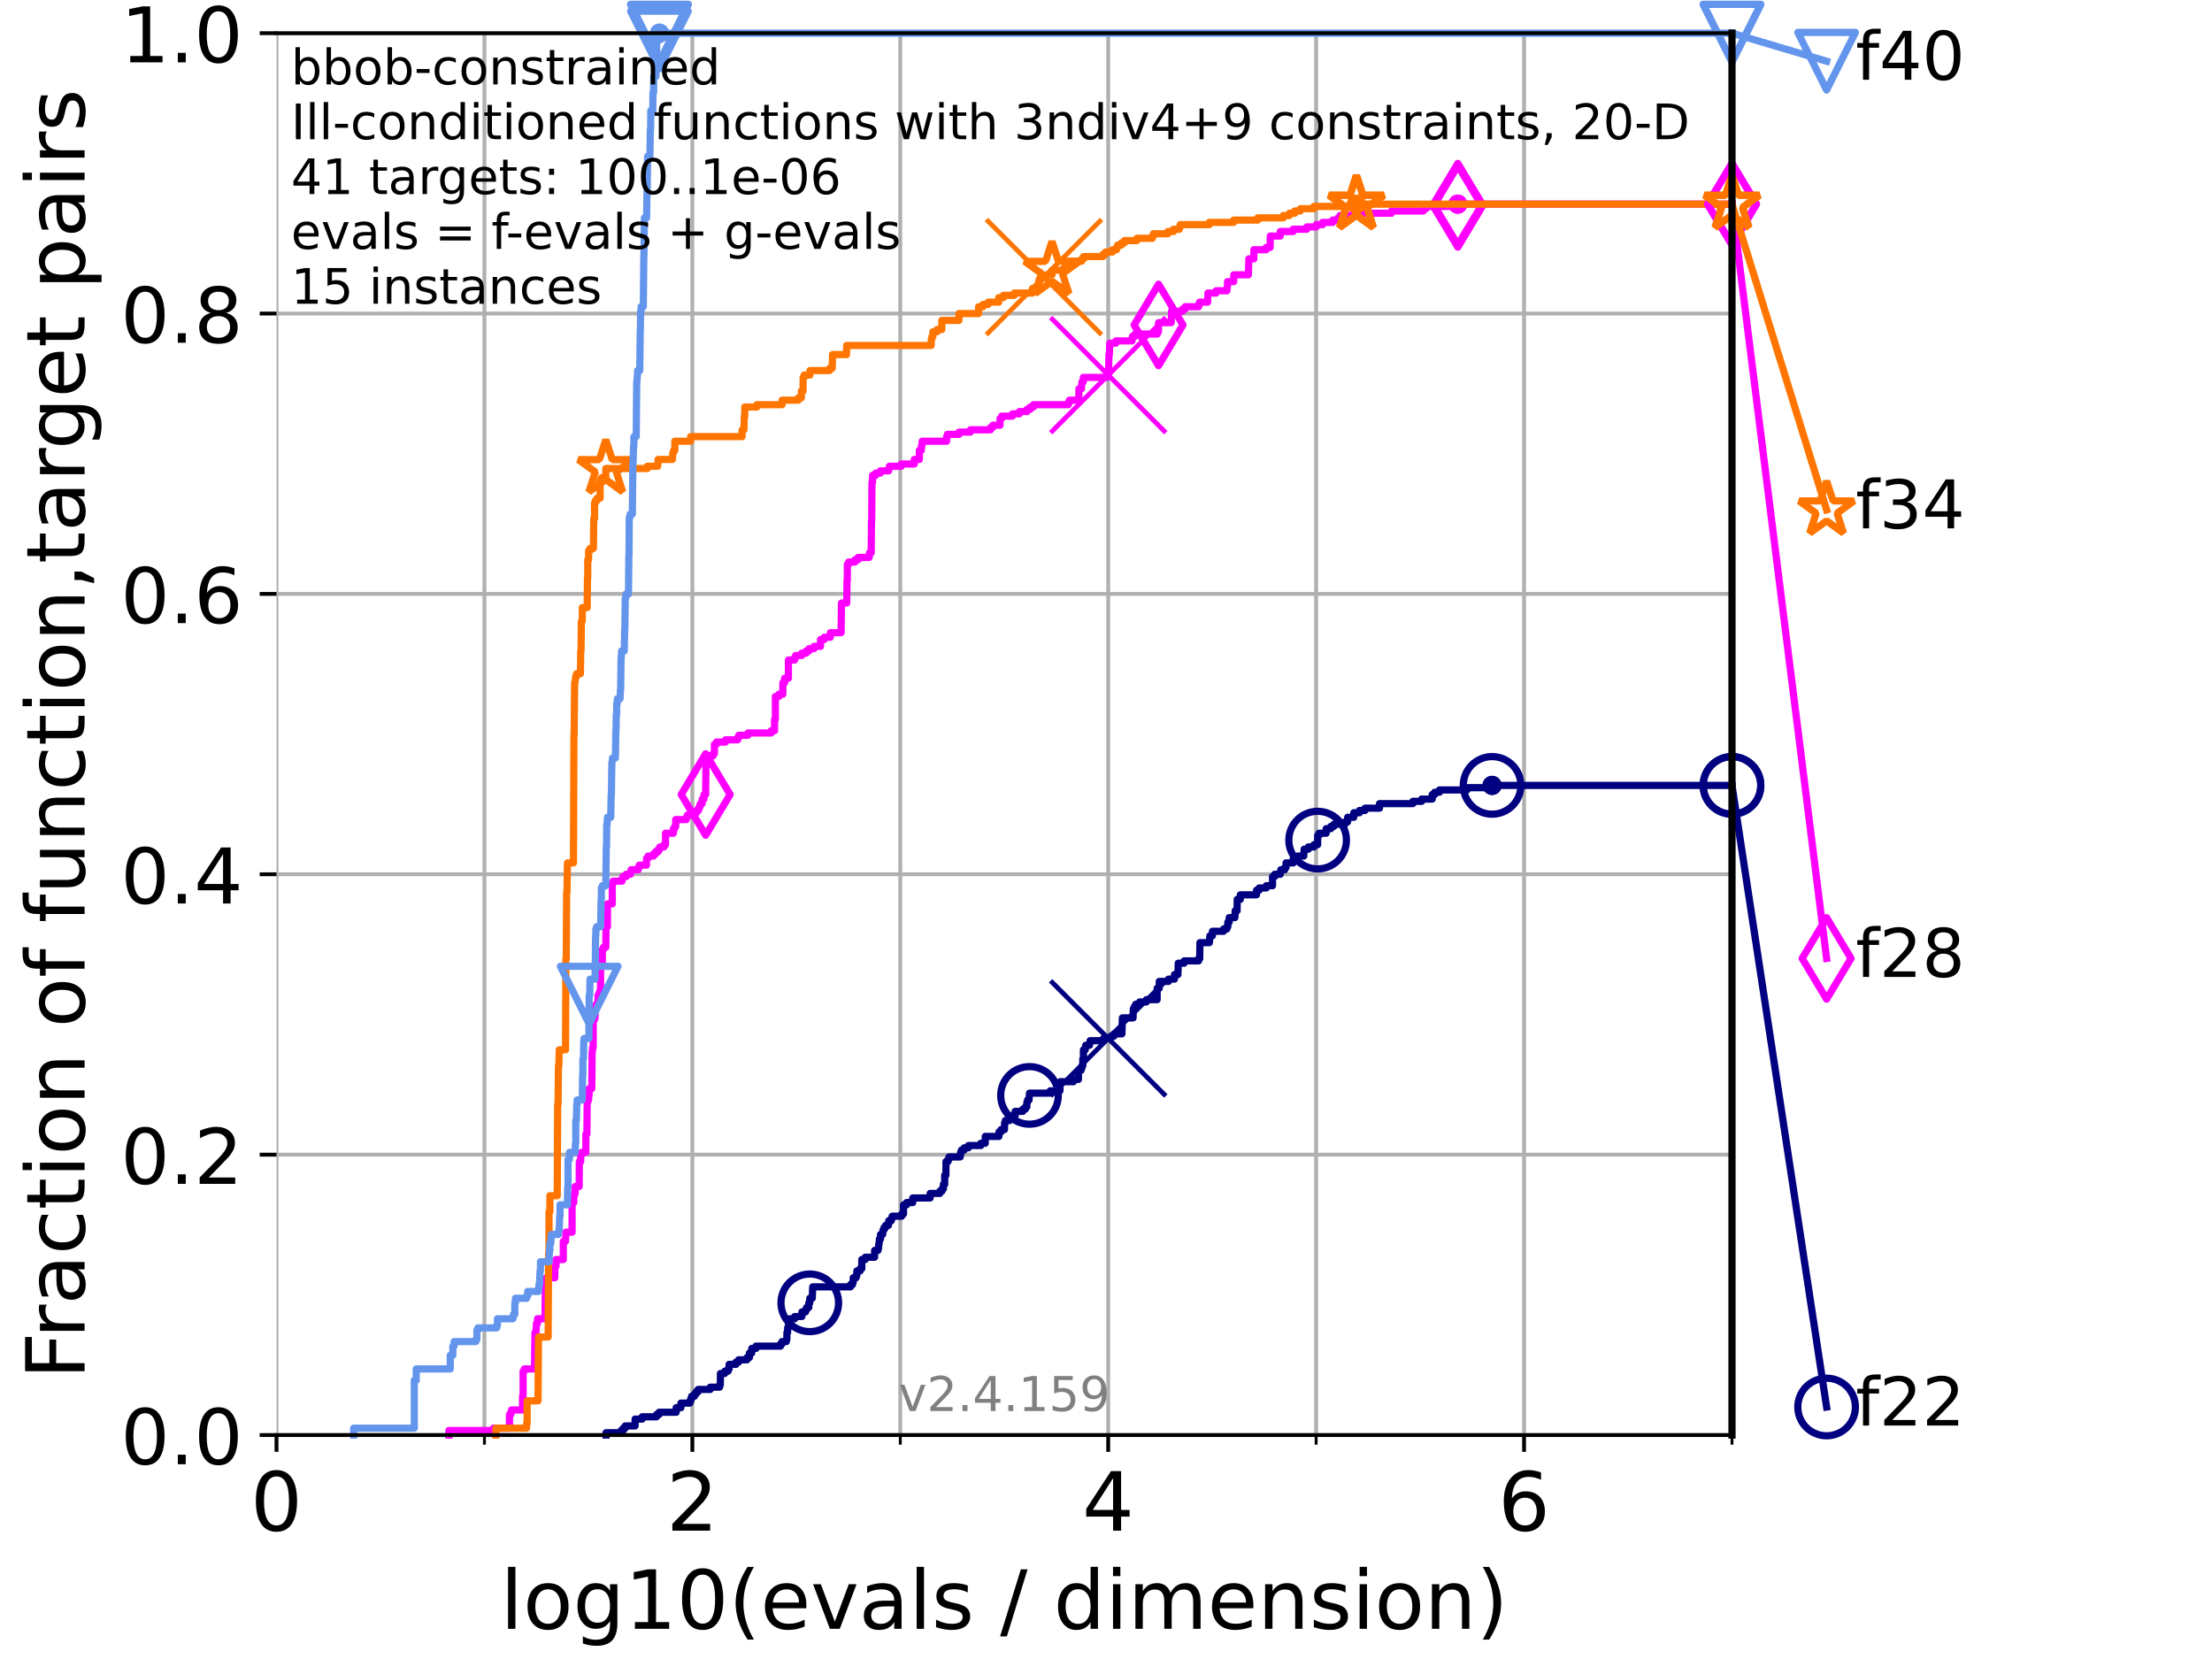 <?xml version="1.0" encoding="utf-8" standalone="no"?>
<!DOCTYPE svg PUBLIC "-//W3C//DTD SVG 1.1//EN"
  "http://www.w3.org/Graphics/SVG/1.1/DTD/svg11.dtd">
<!-- Created with matplotlib (https://matplotlib.org/) -->
<svg height="345.6pt" version="1.1" viewBox="0 0 460.8 345.6" width="460.8pt" xmlns="http://www.w3.org/2000/svg" xmlns:xlink="http://www.w3.org/1999/xlink">
 <defs>
  <style type="text/css">*{stroke-linecap:butt;stroke-linejoin:round;}</style>
 </defs>
 <g id="figure_1">
  <g id="patch_1">
   <path d="M 0 345.6 
L 460.8 345.6 
L 460.8 0 
L 0 0 
z
" style="fill:#ffffff;"/>
  </g>
  <g id="axes_1">
   <g id="patch_2">
    <path d="M 57.6 298.944 
L 360.806 298.944 
L 360.806 6.912 
L 57.6 6.912 
z
" style="fill:#ffffff;"/>
   </g>
   <g id="matplotlib.axis_1">
    <g id="xtick_1">
     <g id="line2d_1">
      <path clip-path="url(#pfcde9dd6b0)" d="M 57.6 298.944 
L 57.6 6.912 
" style="fill:none;stroke:#b0b0b0;stroke-linecap:square;stroke-width:0.8;"/>
     </g>
     <g id="line2d_2">
      <defs>
       <path d="M 0 0 
L 0 3.5 
" id="ma9c6c0f81d" style="stroke:#000000;stroke-width:0.8;"/>
      </defs>
      <g>
       <use style="stroke:#000000;stroke-width:0.8;" x="57.6" xlink:href="#ma9c6c0f81d" y="298.944"/>
      </g>
     </g>
     <g id="text_1">
      <!-- 0 -->
      <g transform="translate(52.192 318.861)scale(0.17 -0.17)">
       <defs>
        <path d="M 31.781 66.406 
Q 24.172 66.406 20.328 58.906 
Q 16.5 51.422 16.5 36.375 
Q 16.5 21.391 20.328 13.891 
Q 24.172 6.391 31.781 6.391 
Q 39.453 6.391 43.281 13.891 
Q 47.125 21.391 47.125 36.375 
Q 47.125 51.422 43.281 58.906 
Q 39.453 66.406 31.781 66.406 
z
M 31.781 74.219 
Q 44.047 74.219 50.516 64.516 
Q 56.984 54.828 56.984 36.375 
Q 56.984 17.969 50.516 8.266 
Q 44.047 -1.422 31.781 -1.422 
Q 19.531 -1.422 13.062 8.266 
Q 6.594 17.969 6.594 36.375 
Q 6.594 54.828 13.062 64.516 
Q 19.531 74.219 31.781 74.219 
z
" id="DejaVuSans-48"/>
       </defs>
       <use xlink:href="#DejaVuSans-48"/>
      </g>
     </g>
    </g>
    <g id="xtick_2">
     <g id="line2d_3">
      <path clip-path="url(#pfcde9dd6b0)" d="M 144.23 298.944 
L 144.23 6.912 
" style="fill:none;stroke:#b0b0b0;stroke-linecap:square;stroke-width:0.8;"/>
     </g>
     <g id="line2d_4">
      <g>
       <use style="stroke:#000000;stroke-width:0.8;" x="144.23" xlink:href="#ma9c6c0f81d" y="298.944"/>
      </g>
     </g>
     <g id="text_2">
      <!-- 2 -->
      <g transform="translate(138.822 318.861)scale(0.17 -0.17)">
       <defs>
        <path d="M 19.188 8.297 
L 53.609 8.297 
L 53.609 0 
L 7.328 0 
L 7.328 8.297 
Q 12.938 14.109 22.625 23.891 
Q 32.328 33.688 34.812 36.531 
Q 39.547 41.844 41.422 45.531 
Q 43.312 49.219 43.312 52.781 
Q 43.312 58.594 39.234 62.25 
Q 35.156 65.922 28.609 65.922 
Q 23.969 65.922 18.812 64.312 
Q 13.672 62.703 7.812 59.422 
L 7.812 69.391 
Q 13.766 71.781 18.938 73 
Q 24.125 74.219 28.422 74.219 
Q 39.75 74.219 46.484 68.547 
Q 53.219 62.891 53.219 53.422 
Q 53.219 48.922 51.531 44.891 
Q 49.859 40.875 45.406 35.406 
Q 44.188 33.984 37.641 27.219 
Q 31.109 20.453 19.188 8.297 
z
" id="DejaVuSans-50"/>
       </defs>
       <use xlink:href="#DejaVuSans-50"/>
      </g>
     </g>
    </g>
    <g id="xtick_3">
     <g id="line2d_5">
      <path clip-path="url(#pfcde9dd6b0)" d="M 230.861 298.944 
L 230.861 6.912 
" style="fill:none;stroke:#b0b0b0;stroke-linecap:square;stroke-width:0.8;"/>
     </g>
     <g id="line2d_6">
      <g>
       <use style="stroke:#000000;stroke-width:0.8;" x="230.861" xlink:href="#ma9c6c0f81d" y="298.944"/>
      </g>
     </g>
     <g id="text_3">
      <!-- 4 -->
      <g transform="translate(225.453 318.861)scale(0.17 -0.17)">
       <defs>
        <path d="M 37.797 64.312 
L 12.891 25.391 
L 37.797 25.391 
z
M 35.203 72.906 
L 47.609 72.906 
L 47.609 25.391 
L 58.016 25.391 
L 58.016 17.188 
L 47.609 17.188 
L 47.609 0 
L 37.797 0 
L 37.797 17.188 
L 4.891 17.188 
L 4.891 26.703 
z
" id="DejaVuSans-52"/>
       </defs>
       <use xlink:href="#DejaVuSans-52"/>
      </g>
     </g>
    </g>
    <g id="xtick_4">
     <g id="line2d_7">
      <path clip-path="url(#pfcde9dd6b0)" d="M 317.491 298.944 
L 317.491 6.912 
" style="fill:none;stroke:#b0b0b0;stroke-linecap:square;stroke-width:0.8;"/>
     </g>
     <g id="line2d_8">
      <g>
       <use style="stroke:#000000;stroke-width:0.8;" x="317.491" xlink:href="#ma9c6c0f81d" y="298.944"/>
      </g>
     </g>
     <g id="text_4">
      <!-- 6 -->
      <g transform="translate(312.083 318.861)scale(0.17 -0.17)">
       <defs>
        <path d="M 33.016 40.375 
Q 26.375 40.375 22.484 35.828 
Q 18.609 31.297 18.609 23.391 
Q 18.609 15.531 22.484 10.953 
Q 26.375 6.391 33.016 6.391 
Q 39.656 6.391 43.531 10.953 
Q 47.406 15.531 47.406 23.391 
Q 47.406 31.297 43.531 35.828 
Q 39.656 40.375 33.016 40.375 
z
M 52.594 71.297 
L 52.594 62.312 
Q 48.875 64.062 45.094 64.984 
Q 41.312 65.922 37.594 65.922 
Q 27.828 65.922 22.672 59.328 
Q 17.531 52.734 16.797 39.406 
Q 19.672 43.656 24.016 45.922 
Q 28.375 48.188 33.594 48.188 
Q 44.578 48.188 50.953 41.516 
Q 57.328 34.859 57.328 23.391 
Q 57.328 12.156 50.688 5.359 
Q 44.047 -1.422 33.016 -1.422 
Q 20.359 -1.422 13.672 8.266 
Q 6.984 17.969 6.984 36.375 
Q 6.984 53.656 15.188 63.938 
Q 23.391 74.219 37.203 74.219 
Q 40.922 74.219 44.703 73.484 
Q 48.484 72.75 52.594 71.297 
z
" id="DejaVuSans-54"/>
       </defs>
       <use xlink:href="#DejaVuSans-54"/>
      </g>
     </g>
    </g>
    <g id="xtick_5">
     <g id="line2d_9">
      <path clip-path="url(#pfcde9dd6b0)" d="M 100.915 298.944 
L 100.915 6.912 
" style="fill:none;stroke:#b0b0b0;stroke-linecap:square;stroke-width:0.8;"/>
     </g>
     <g id="line2d_10">
      <defs>
       <path d="M 0 0 
L 0 2 
" id="m1759b7a4f3" style="stroke:#000000;stroke-width:0.6;"/>
      </defs>
      <g>
       <use style="stroke:#000000;stroke-width:0.6;" x="100.915" xlink:href="#m1759b7a4f3" y="298.944"/>
      </g>
     </g>
    </g>
    <g id="xtick_6">
     <g id="line2d_11">
      <path clip-path="url(#pfcde9dd6b0)" d="M 187.546 298.944 
L 187.546 6.912 
" style="fill:none;stroke:#b0b0b0;stroke-linecap:square;stroke-width:0.8;"/>
     </g>
     <g id="line2d_12">
      <g>
       <use style="stroke:#000000;stroke-width:0.6;" x="187.546" xlink:href="#m1759b7a4f3" y="298.944"/>
      </g>
     </g>
    </g>
    <g id="xtick_7">
     <g id="line2d_13">
      <path clip-path="url(#pfcde9dd6b0)" d="M 274.176 298.944 
L 274.176 6.912 
" style="fill:none;stroke:#b0b0b0;stroke-linecap:square;stroke-width:0.8;"/>
     </g>
     <g id="line2d_14">
      <g>
       <use style="stroke:#000000;stroke-width:0.6;" x="274.176" xlink:href="#m1759b7a4f3" y="298.944"/>
      </g>
     </g>
    </g>
    <g id="xtick_8">
     <g id="line2d_15">
      <path clip-path="url(#pfcde9dd6b0)" d="M 360.806 298.944 
L 360.806 6.912 
" style="fill:none;stroke:#b0b0b0;stroke-linecap:square;stroke-width:0.8;"/>
     </g>
     <g id="line2d_16">
      <g>
       <use style="stroke:#000000;stroke-width:0.6;" x="360.806" xlink:href="#m1759b7a4f3" y="298.944"/>
      </g>
     </g>
    </g>
    <g id="text_5">
     <!-- log10(evals / dimension) -->
     <g transform="translate(104.239 339.314)scale(0.17 -0.17)">
      <defs>
       <path d="M 9.422 75.984 
L 18.406 75.984 
L 18.406 0 
L 9.422 0 
z
" id="DejaVuSans-108"/>
       <path d="M 30.609 48.391 
Q 23.391 48.391 19.188 42.75 
Q 14.984 37.109 14.984 27.297 
Q 14.984 17.484 19.156 11.844 
Q 23.344 6.203 30.609 6.203 
Q 37.797 6.203 41.984 11.859 
Q 46.188 17.531 46.188 27.297 
Q 46.188 37.016 41.984 42.703 
Q 37.797 48.391 30.609 48.391 
z
M 30.609 56 
Q 42.328 56 49.016 48.375 
Q 55.719 40.766 55.719 27.297 
Q 55.719 13.875 49.016 6.219 
Q 42.328 -1.422 30.609 -1.422 
Q 18.844 -1.422 12.172 6.219 
Q 5.516 13.875 5.516 27.297 
Q 5.516 40.766 12.172 48.375 
Q 18.844 56 30.609 56 
z
" id="DejaVuSans-111"/>
       <path d="M 45.406 27.984 
Q 45.406 37.75 41.375 43.109 
Q 37.359 48.484 30.078 48.484 
Q 22.859 48.484 18.828 43.109 
Q 14.797 37.75 14.797 27.984 
Q 14.797 18.266 18.828 12.891 
Q 22.859 7.516 30.078 7.516 
Q 37.359 7.516 41.375 12.891 
Q 45.406 18.266 45.406 27.984 
z
M 54.391 6.781 
Q 54.391 -7.172 48.188 -13.984 
Q 42 -20.797 29.203 -20.797 
Q 24.469 -20.797 20.266 -20.094 
Q 16.062 -19.391 12.109 -17.922 
L 12.109 -9.188 
Q 16.062 -11.328 19.922 -12.344 
Q 23.781 -13.375 27.781 -13.375 
Q 36.625 -13.375 41.016 -8.766 
Q 45.406 -4.156 45.406 5.172 
L 45.406 9.625 
Q 42.625 4.781 38.281 2.391 
Q 33.938 0 27.875 0 
Q 17.828 0 11.672 7.656 
Q 5.516 15.328 5.516 27.984 
Q 5.516 40.672 11.672 48.328 
Q 17.828 56 27.875 56 
Q 33.938 56 38.281 53.609 
Q 42.625 51.219 45.406 46.391 
L 45.406 54.688 
L 54.391 54.688 
z
" id="DejaVuSans-103"/>
       <path d="M 12.406 8.297 
L 28.516 8.297 
L 28.516 63.922 
L 10.984 60.406 
L 10.984 69.391 
L 28.422 72.906 
L 38.281 72.906 
L 38.281 8.297 
L 54.391 8.297 
L 54.391 0 
L 12.406 0 
z
" id="DejaVuSans-49"/>
       <path d="M 31 75.875 
Q 24.469 64.656 21.281 53.656 
Q 18.109 42.672 18.109 31.391 
Q 18.109 20.125 21.312 9.062 
Q 24.516 -2 31 -13.188 
L 23.188 -13.188 
Q 15.875 -1.703 12.234 9.375 
Q 8.594 20.453 8.594 31.391 
Q 8.594 42.281 12.203 53.312 
Q 15.828 64.359 23.188 75.875 
z
" id="DejaVuSans-40"/>
       <path d="M 56.203 29.594 
L 56.203 25.203 
L 14.891 25.203 
Q 15.484 15.922 20.484 11.062 
Q 25.484 6.203 34.422 6.203 
Q 39.594 6.203 44.453 7.469 
Q 49.312 8.734 54.109 11.281 
L 54.109 2.781 
Q 49.266 0.734 44.188 -0.344 
Q 39.109 -1.422 33.891 -1.422 
Q 20.797 -1.422 13.156 6.188 
Q 5.516 13.812 5.516 26.812 
Q 5.516 40.234 12.766 48.109 
Q 20.016 56 32.328 56 
Q 43.359 56 49.781 48.891 
Q 56.203 41.797 56.203 29.594 
z
M 47.219 32.234 
Q 47.125 39.594 43.094 43.984 
Q 39.062 48.391 32.422 48.391 
Q 24.906 48.391 20.391 44.141 
Q 15.875 39.891 15.188 32.172 
z
" id="DejaVuSans-101"/>
       <path d="M 2.984 54.688 
L 12.5 54.688 
L 29.594 8.797 
L 46.688 54.688 
L 56.203 54.688 
L 35.688 0 
L 23.484 0 
z
" id="DejaVuSans-118"/>
       <path d="M 34.281 27.484 
Q 23.391 27.484 19.188 25 
Q 14.984 22.516 14.984 16.5 
Q 14.984 11.719 18.141 8.906 
Q 21.297 6.109 26.703 6.109 
Q 34.188 6.109 38.703 11.406 
Q 43.219 16.703 43.219 25.484 
L 43.219 27.484 
z
M 52.203 31.203 
L 52.203 0 
L 43.219 0 
L 43.219 8.297 
Q 40.141 3.328 35.547 0.953 
Q 30.953 -1.422 24.312 -1.422 
Q 15.922 -1.422 10.953 3.297 
Q 6 8.016 6 15.922 
Q 6 25.141 12.172 29.828 
Q 18.359 34.516 30.609 34.516 
L 43.219 34.516 
L 43.219 35.406 
Q 43.219 41.609 39.141 45 
Q 35.062 48.391 27.688 48.391 
Q 23 48.391 18.547 47.266 
Q 14.109 46.141 10.016 43.891 
L 10.016 52.203 
Q 14.938 54.109 19.578 55.047 
Q 24.219 56 28.609 56 
Q 40.484 56 46.344 49.844 
Q 52.203 43.703 52.203 31.203 
z
" id="DejaVuSans-97"/>
       <path d="M 44.281 53.078 
L 44.281 44.578 
Q 40.484 46.531 36.375 47.5 
Q 32.281 48.484 27.875 48.484 
Q 21.188 48.484 17.844 46.438 
Q 14.5 44.391 14.5 40.281 
Q 14.5 37.156 16.891 35.375 
Q 19.281 33.594 26.516 31.984 
L 29.594 31.297 
Q 39.156 29.25 43.188 25.516 
Q 47.219 21.781 47.219 15.094 
Q 47.219 7.469 41.188 3.016 
Q 35.156 -1.422 24.609 -1.422 
Q 20.219 -1.422 15.453 -0.562 
Q 10.688 0.297 5.422 2 
L 5.422 11.281 
Q 10.406 8.688 15.234 7.391 
Q 20.062 6.109 24.812 6.109 
Q 31.156 6.109 34.562 8.281 
Q 37.984 10.453 37.984 14.406 
Q 37.984 18.062 35.516 20.016 
Q 33.062 21.969 24.703 23.781 
L 21.578 24.516 
Q 13.234 26.266 9.516 29.906 
Q 5.812 33.547 5.812 39.891 
Q 5.812 47.609 11.281 51.797 
Q 16.75 56 26.812 56 
Q 31.781 56 36.172 55.266 
Q 40.578 54.547 44.281 53.078 
z
" id="DejaVuSans-115"/>
       <path id="DejaVuSans-32"/>
       <path d="M 25.391 72.906 
L 33.688 72.906 
L 8.297 -9.281 
L 0 -9.281 
z
" id="DejaVuSans-47"/>
       <path d="M 45.406 46.391 
L 45.406 75.984 
L 54.391 75.984 
L 54.391 0 
L 45.406 0 
L 45.406 8.203 
Q 42.578 3.328 38.25 0.953 
Q 33.938 -1.422 27.875 -1.422 
Q 17.969 -1.422 11.734 6.484 
Q 5.516 14.406 5.516 27.297 
Q 5.516 40.188 11.734 48.094 
Q 17.969 56 27.875 56 
Q 33.938 56 38.25 53.625 
Q 42.578 51.266 45.406 46.391 
z
M 14.797 27.297 
Q 14.797 17.391 18.875 11.75 
Q 22.953 6.109 30.078 6.109 
Q 37.203 6.109 41.297 11.75 
Q 45.406 17.391 45.406 27.297 
Q 45.406 37.203 41.297 42.844 
Q 37.203 48.484 30.078 48.484 
Q 22.953 48.484 18.875 42.844 
Q 14.797 37.203 14.797 27.297 
z
" id="DejaVuSans-100"/>
       <path d="M 9.422 54.688 
L 18.406 54.688 
L 18.406 0 
L 9.422 0 
z
M 9.422 75.984 
L 18.406 75.984 
L 18.406 64.594 
L 9.422 64.594 
z
" id="DejaVuSans-105"/>
       <path d="M 52 44.188 
Q 55.375 50.25 60.062 53.125 
Q 64.75 56 71.094 56 
Q 79.641 56 84.281 50.016 
Q 88.922 44.047 88.922 33.016 
L 88.922 0 
L 79.891 0 
L 79.891 32.719 
Q 79.891 40.578 77.094 44.375 
Q 74.312 48.188 68.609 48.188 
Q 61.625 48.188 57.562 43.547 
Q 53.516 38.922 53.516 30.906 
L 53.516 0 
L 44.484 0 
L 44.484 32.719 
Q 44.484 40.625 41.703 44.406 
Q 38.922 48.188 33.109 48.188 
Q 26.219 48.188 22.156 43.531 
Q 18.109 38.875 18.109 30.906 
L 18.109 0 
L 9.078 0 
L 9.078 54.688 
L 18.109 54.688 
L 18.109 46.188 
Q 21.188 51.219 25.484 53.609 
Q 29.781 56 35.688 56 
Q 41.656 56 45.828 52.969 
Q 50 49.953 52 44.188 
z
" id="DejaVuSans-109"/>
       <path d="M 54.891 33.016 
L 54.891 0 
L 45.906 0 
L 45.906 32.719 
Q 45.906 40.484 42.875 44.328 
Q 39.844 48.188 33.797 48.188 
Q 26.516 48.188 22.312 43.547 
Q 18.109 38.922 18.109 30.906 
L 18.109 0 
L 9.078 0 
L 9.078 54.688 
L 18.109 54.688 
L 18.109 46.188 
Q 21.344 51.125 25.703 53.562 
Q 30.078 56 35.797 56 
Q 45.219 56 50.047 50.172 
Q 54.891 44.344 54.891 33.016 
z
" id="DejaVuSans-110"/>
       <path d="M 8.016 75.875 
L 15.828 75.875 
Q 23.141 64.359 26.781 53.312 
Q 30.422 42.281 30.422 31.391 
Q 30.422 20.453 26.781 9.375 
Q 23.141 -1.703 15.828 -13.188 
L 8.016 -13.188 
Q 14.5 -2 17.703 9.062 
Q 20.906 20.125 20.906 31.391 
Q 20.906 42.672 17.703 53.656 
Q 14.5 64.656 8.016 75.875 
z
" id="DejaVuSans-41"/>
      </defs>
      <use xlink:href="#DejaVuSans-108"/>
      <use x="27.783" xlink:href="#DejaVuSans-111"/>
      <use x="88.965" xlink:href="#DejaVuSans-103"/>
      <use x="152.441" xlink:href="#DejaVuSans-49"/>
      <use x="216.064" xlink:href="#DejaVuSans-48"/>
      <use x="279.688" xlink:href="#DejaVuSans-40"/>
      <use x="318.701" xlink:href="#DejaVuSans-101"/>
      <use x="380.225" xlink:href="#DejaVuSans-118"/>
      <use x="439.404" xlink:href="#DejaVuSans-97"/>
      <use x="500.684" xlink:href="#DejaVuSans-108"/>
      <use x="528.467" xlink:href="#DejaVuSans-115"/>
      <use x="580.566" xlink:href="#DejaVuSans-32"/>
      <use x="612.354" xlink:href="#DejaVuSans-47"/>
      <use x="646.045" xlink:href="#DejaVuSans-32"/>
      <use x="677.832" xlink:href="#DejaVuSans-100"/>
      <use x="741.309" xlink:href="#DejaVuSans-105"/>
      <use x="769.092" xlink:href="#DejaVuSans-109"/>
      <use x="866.504" xlink:href="#DejaVuSans-101"/>
      <use x="928.027" xlink:href="#DejaVuSans-110"/>
      <use x="991.406" xlink:href="#DejaVuSans-115"/>
      <use x="1043.506" xlink:href="#DejaVuSans-105"/>
      <use x="1071.289" xlink:href="#DejaVuSans-111"/>
      <use x="1132.471" xlink:href="#DejaVuSans-110"/>
      <use x="1195.85" xlink:href="#DejaVuSans-41"/>
     </g>
    </g>
   </g>
   <g id="matplotlib.axis_2">
    <g id="ytick_1">
     <g id="line2d_17">
      <path clip-path="url(#pfcde9dd6b0)" d="M 57.6 298.944 
L 360.806 298.944 
" style="fill:none;stroke:#b0b0b0;stroke-linecap:square;stroke-width:0.8;"/>
     </g>
     <g id="line2d_18">
      <defs>
       <path d="M 0 0 
L -3.5 0 
" id="md17f8e40f7" style="stroke:#000000;stroke-width:0.8;"/>
      </defs>
      <g>
       <use style="stroke:#000000;stroke-width:0.8;" x="57.6" xlink:href="#md17f8e40f7" y="298.944"/>
      </g>
     </g>
     <g id="text_6">
      <!-- 0.0 -->
      <g transform="translate(25.155 305.023)scale(0.16 -0.16)">
       <defs>
        <path d="M 10.688 12.406 
L 21 12.406 
L 21 0 
L 10.688 0 
z
" id="DejaVuSans-46"/>
       </defs>
       <use xlink:href="#DejaVuSans-48"/>
       <use x="63.623" xlink:href="#DejaVuSans-46"/>
       <use x="95.41" xlink:href="#DejaVuSans-48"/>
      </g>
     </g>
    </g>
    <g id="ytick_2">
     <g id="line2d_19">
      <path clip-path="url(#pfcde9dd6b0)" d="M 57.6 240.538 
L 360.806 240.538 
" style="fill:none;stroke:#b0b0b0;stroke-linecap:square;stroke-width:0.8;"/>
     </g>
     <g id="line2d_20">
      <g>
       <use style="stroke:#000000;stroke-width:0.8;" x="57.6" xlink:href="#md17f8e40f7" y="240.538"/>
      </g>
     </g>
     <g id="text_7">
      <!-- 0.2 -->
      <g transform="translate(25.155 246.616)scale(0.16 -0.16)">
       <use xlink:href="#DejaVuSans-48"/>
       <use x="63.623" xlink:href="#DejaVuSans-46"/>
       <use x="95.41" xlink:href="#DejaVuSans-50"/>
      </g>
     </g>
    </g>
    <g id="ytick_3">
     <g id="line2d_21">
      <path clip-path="url(#pfcde9dd6b0)" d="M 57.6 182.131 
L 360.806 182.131 
" style="fill:none;stroke:#b0b0b0;stroke-linecap:square;stroke-width:0.8;"/>
     </g>
     <g id="line2d_22">
      <g>
       <use style="stroke:#000000;stroke-width:0.8;" x="57.6" xlink:href="#md17f8e40f7" y="182.131"/>
      </g>
     </g>
     <g id="text_8">
      <!-- 0.4 -->
      <g transform="translate(25.155 188.21)scale(0.16 -0.16)">
       <use xlink:href="#DejaVuSans-48"/>
       <use x="63.623" xlink:href="#DejaVuSans-46"/>
       <use x="95.41" xlink:href="#DejaVuSans-52"/>
      </g>
     </g>
    </g>
    <g id="ytick_4">
     <g id="line2d_23">
      <path clip-path="url(#pfcde9dd6b0)" d="M 57.6 123.725 
L 360.806 123.725 
" style="fill:none;stroke:#b0b0b0;stroke-linecap:square;stroke-width:0.8;"/>
     </g>
     <g id="line2d_24">
      <g>
       <use style="stroke:#000000;stroke-width:0.8;" x="57.6" xlink:href="#md17f8e40f7" y="123.725"/>
      </g>
     </g>
     <g id="text_9">
      <!-- 0.6 -->
      <g transform="translate(25.155 129.804)scale(0.16 -0.16)">
       <use xlink:href="#DejaVuSans-48"/>
       <use x="63.623" xlink:href="#DejaVuSans-46"/>
       <use x="95.41" xlink:href="#DejaVuSans-54"/>
      </g>
     </g>
    </g>
    <g id="ytick_5">
     <g id="line2d_25">
      <path clip-path="url(#pfcde9dd6b0)" d="M 57.6 65.318 
L 360.806 65.318 
" style="fill:none;stroke:#b0b0b0;stroke-linecap:square;stroke-width:0.8;"/>
     </g>
     <g id="line2d_26">
      <g>
       <use style="stroke:#000000;stroke-width:0.8;" x="57.6" xlink:href="#md17f8e40f7" y="65.318"/>
      </g>
     </g>
     <g id="text_10">
      <!-- 0.8 -->
      <g transform="translate(25.155 71.397)scale(0.16 -0.16)">
       <defs>
        <path d="M 31.781 34.625 
Q 24.75 34.625 20.719 30.859 
Q 16.703 27.094 16.703 20.516 
Q 16.703 13.922 20.719 10.156 
Q 24.75 6.391 31.781 6.391 
Q 38.812 6.391 42.859 10.172 
Q 46.922 13.969 46.922 20.516 
Q 46.922 27.094 42.891 30.859 
Q 38.875 34.625 31.781 34.625 
z
M 21.922 38.812 
Q 15.578 40.375 12.031 44.719 
Q 8.5 49.078 8.5 55.328 
Q 8.5 64.062 14.719 69.141 
Q 20.953 74.219 31.781 74.219 
Q 42.672 74.219 48.875 69.141 
Q 55.078 64.062 55.078 55.328 
Q 55.078 49.078 51.531 44.719 
Q 48 40.375 41.703 38.812 
Q 48.828 37.156 52.797 32.312 
Q 56.781 27.484 56.781 20.516 
Q 56.781 9.906 50.312 4.234 
Q 43.844 -1.422 31.781 -1.422 
Q 19.734 -1.422 13.25 4.234 
Q 6.781 9.906 6.781 20.516 
Q 6.781 27.484 10.781 32.312 
Q 14.797 37.156 21.922 38.812 
z
M 18.312 54.391 
Q 18.312 48.734 21.844 45.562 
Q 25.391 42.391 31.781 42.391 
Q 38.141 42.391 41.719 45.562 
Q 45.312 48.734 45.312 54.391 
Q 45.312 60.062 41.719 63.234 
Q 38.141 66.406 31.781 66.406 
Q 25.391 66.406 21.844 63.234 
Q 18.312 60.062 18.312 54.391 
z
" id="DejaVuSans-56"/>
       </defs>
       <use xlink:href="#DejaVuSans-48"/>
       <use x="63.623" xlink:href="#DejaVuSans-46"/>
       <use x="95.41" xlink:href="#DejaVuSans-56"/>
      </g>
     </g>
    </g>
    <g id="ytick_6">
     <g id="line2d_27">
      <path clip-path="url(#pfcde9dd6b0)" d="M 57.6 6.912 
L 360.806 6.912 
" style="fill:none;stroke:#b0b0b0;stroke-linecap:square;stroke-width:0.8;"/>
     </g>
     <g id="line2d_28">
      <g>
       <use style="stroke:#000000;stroke-width:0.8;" x="57.6" xlink:href="#md17f8e40f7" y="6.912"/>
      </g>
     </g>
     <g id="text_11">
      <!-- 1.0 -->
      <g transform="translate(25.155 12.991)scale(0.16 -0.16)">
       <use xlink:href="#DejaVuSans-49"/>
       <use x="63.623" xlink:href="#DejaVuSans-46"/>
       <use x="95.41" xlink:href="#DejaVuSans-48"/>
      </g>
     </g>
    </g>
    <g id="text_12">
     <!-- Fraction of function,target pairs -->
     <g transform="translate(17.62 287.313)rotate(-90)scale(0.17 -0.17)">
      <defs>
       <path d="M 9.812 72.906 
L 51.703 72.906 
L 51.703 64.594 
L 19.672 64.594 
L 19.672 43.109 
L 48.578 43.109 
L 48.578 34.812 
L 19.672 34.812 
L 19.672 0 
L 9.812 0 
z
" id="DejaVuSans-70"/>
       <path d="M 41.109 46.297 
Q 39.594 47.172 37.812 47.578 
Q 36.031 48 33.891 48 
Q 26.266 48 22.188 43.047 
Q 18.109 38.094 18.109 28.812 
L 18.109 0 
L 9.078 0 
L 9.078 54.688 
L 18.109 54.688 
L 18.109 46.188 
Q 20.953 51.172 25.484 53.578 
Q 30.031 56 36.531 56 
Q 37.453 56 38.578 55.875 
Q 39.703 55.766 41.062 55.516 
z
" id="DejaVuSans-114"/>
       <path d="M 48.781 52.594 
L 48.781 44.188 
Q 44.969 46.297 41.141 47.344 
Q 37.312 48.391 33.406 48.391 
Q 24.656 48.391 19.812 42.844 
Q 14.984 37.312 14.984 27.297 
Q 14.984 17.281 19.812 11.734 
Q 24.656 6.203 33.406 6.203 
Q 37.312 6.203 41.141 7.25 
Q 44.969 8.297 48.781 10.406 
L 48.781 2.094 
Q 45.016 0.344 40.984 -0.531 
Q 36.969 -1.422 32.422 -1.422 
Q 20.062 -1.422 12.781 6.344 
Q 5.516 14.109 5.516 27.297 
Q 5.516 40.672 12.859 48.328 
Q 20.219 56 33.016 56 
Q 37.156 56 41.109 55.141 
Q 45.062 54.297 48.781 52.594 
z
" id="DejaVuSans-99"/>
       <path d="M 18.312 70.219 
L 18.312 54.688 
L 36.812 54.688 
L 36.812 47.703 
L 18.312 47.703 
L 18.312 18.016 
Q 18.312 11.328 20.141 9.422 
Q 21.969 7.516 27.594 7.516 
L 36.812 7.516 
L 36.812 0 
L 27.594 0 
Q 17.188 0 13.234 3.875 
Q 9.281 7.766 9.281 18.016 
L 9.281 47.703 
L 2.688 47.703 
L 2.688 54.688 
L 9.281 54.688 
L 9.281 70.219 
z
" id="DejaVuSans-116"/>
       <path d="M 37.109 75.984 
L 37.109 68.5 
L 28.516 68.5 
Q 23.688 68.5 21.797 66.547 
Q 19.922 64.594 19.922 59.516 
L 19.922 54.688 
L 34.719 54.688 
L 34.719 47.703 
L 19.922 47.703 
L 19.922 0 
L 10.891 0 
L 10.891 47.703 
L 2.297 47.703 
L 2.297 54.688 
L 10.891 54.688 
L 10.891 58.5 
Q 10.891 67.625 15.141 71.797 
Q 19.391 75.984 28.609 75.984 
z
" id="DejaVuSans-102"/>
       <path d="M 8.5 21.578 
L 8.5 54.688 
L 17.484 54.688 
L 17.484 21.922 
Q 17.484 14.156 20.5 10.266 
Q 23.531 6.391 29.594 6.391 
Q 36.859 6.391 41.078 11.031 
Q 45.312 15.672 45.312 23.688 
L 45.312 54.688 
L 54.297 54.688 
L 54.297 0 
L 45.312 0 
L 45.312 8.406 
Q 42.047 3.422 37.719 1 
Q 33.406 -1.422 27.688 -1.422 
Q 18.266 -1.422 13.375 4.438 
Q 8.5 10.297 8.5 21.578 
z
M 31.109 56 
z
" id="DejaVuSans-117"/>
       <path d="M 11.719 12.406 
L 22.016 12.406 
L 22.016 4 
L 14.016 -11.625 
L 7.719 -11.625 
L 11.719 4 
z
" id="DejaVuSans-44"/>
       <path d="M 18.109 8.203 
L 18.109 -20.797 
L 9.078 -20.797 
L 9.078 54.688 
L 18.109 54.688 
L 18.109 46.391 
Q 20.953 51.266 25.266 53.625 
Q 29.594 56 35.594 56 
Q 45.562 56 51.781 48.094 
Q 58.016 40.188 58.016 27.297 
Q 58.016 14.406 51.781 6.484 
Q 45.562 -1.422 35.594 -1.422 
Q 29.594 -1.422 25.266 0.953 
Q 20.953 3.328 18.109 8.203 
z
M 48.688 27.297 
Q 48.688 37.203 44.609 42.844 
Q 40.531 48.484 33.406 48.484 
Q 26.266 48.484 22.188 42.844 
Q 18.109 37.203 18.109 27.297 
Q 18.109 17.391 22.188 11.75 
Q 26.266 6.109 33.406 6.109 
Q 40.531 6.109 44.609 11.75 
Q 48.688 17.391 48.688 27.297 
z
" id="DejaVuSans-112"/>
      </defs>
      <use xlink:href="#DejaVuSans-70"/>
      <use x="50.27" xlink:href="#DejaVuSans-114"/>
      <use x="91.383" xlink:href="#DejaVuSans-97"/>
      <use x="152.662" xlink:href="#DejaVuSans-99"/>
      <use x="207.643" xlink:href="#DejaVuSans-116"/>
      <use x="246.852" xlink:href="#DejaVuSans-105"/>
      <use x="274.635" xlink:href="#DejaVuSans-111"/>
      <use x="335.816" xlink:href="#DejaVuSans-110"/>
      <use x="399.195" xlink:href="#DejaVuSans-32"/>
      <use x="430.982" xlink:href="#DejaVuSans-111"/>
      <use x="492.164" xlink:href="#DejaVuSans-102"/>
      <use x="527.369" xlink:href="#DejaVuSans-32"/>
      <use x="559.156" xlink:href="#DejaVuSans-102"/>
      <use x="594.361" xlink:href="#DejaVuSans-117"/>
      <use x="657.74" xlink:href="#DejaVuSans-110"/>
      <use x="721.119" xlink:href="#DejaVuSans-99"/>
      <use x="776.1" xlink:href="#DejaVuSans-116"/>
      <use x="815.309" xlink:href="#DejaVuSans-105"/>
      <use x="843.092" xlink:href="#DejaVuSans-111"/>
      <use x="904.273" xlink:href="#DejaVuSans-110"/>
      <use x="967.652" xlink:href="#DejaVuSans-44"/>
      <use x="999.439" xlink:href="#DejaVuSans-116"/>
      <use x="1038.648" xlink:href="#DejaVuSans-97"/>
      <use x="1099.928" xlink:href="#DejaVuSans-114"/>
      <use x="1139.291" xlink:href="#DejaVuSans-103"/>
      <use x="1202.768" xlink:href="#DejaVuSans-101"/>
      <use x="1264.291" xlink:href="#DejaVuSans-116"/>
      <use x="1303.5" xlink:href="#DejaVuSans-32"/>
      <use x="1335.287" xlink:href="#DejaVuSans-112"/>
      <use x="1398.764" xlink:href="#DejaVuSans-97"/>
      <use x="1460.043" xlink:href="#DejaVuSans-105"/>
      <use x="1487.826" xlink:href="#DejaVuSans-114"/>
      <use x="1528.939" xlink:href="#DejaVuSans-115"/>
     </g>
    </g>
   </g>
   <g id="line2d_29">
    <defs>
     <path d="M 0 1.5 
C 0.398 1.5 0.779 1.342 1.061 1.061 
C 1.342 0.779 1.5 0.398 1.5 0 
C 1.5 -0.398 1.342 -0.779 1.061 -1.061 
C 0.779 -1.342 0.398 -1.5 0 -1.5 
C -0.398 -1.5 -0.779 -1.342 -1.061 -1.061 
C -1.342 -0.779 -1.5 -0.398 -1.5 0 
C -1.5 0.398 -1.342 0.779 -1.061 1.061 
C -0.779 1.342 -0.398 1.5 0 1.5 
z
" id="me3e463e801" style="stroke:#000080;"/>
    </defs>
    <g>
     <use style="fill:#000080;stroke:#000080;" x="310.829" xlink:href="#me3e463e801" y="163.612"/>
     <use style="fill:#000080;stroke:#000080;" x="310.829" xlink:href="#me3e463e801" y="163.612"/>
    </g>
   </g>
   <g id="line2d_30">
    <path d="M 126.25 298.944 
L 126.25 298.469 
L 129.376 298.469 
L 129.376 297.994 
L 129.826 297.994 
L 129.826 297.519 
L 130.246 297.519 
L 130.246 297.045 
L 132.305 297.045 
L 132.305 295.62 
L 133.771 295.62 
L 133.771 295.145 
L 136.767 295.145 
L 136.767 294.67 
L 137.305 294.67 
L 137.305 294.196 
L 140.861 294.196 
L 140.861 293.246 
L 141.847 293.246 
L 141.847 292.296 
L 143.716 292.296 
L 143.716 291.821 
L 143.917 291.821 
L 143.917 291.346 
L 144.07 291.346 
L 144.07 290.872 
L 144.667 290.872 
L 144.667 290.397 
L 145.013 290.397 
L 145.013 289.922 
L 145.433 289.922 
L 145.433 289.447 
L 147.956 289.447 
L 147.956 288.972 
L 149.904 288.972 
L 149.904 288.497 
L 150.056 288.497 
L 150.084 286.123 
L 150.979 286.123 
L 150.979 285.648 
L 151.669 285.648 
L 151.669 285.173 
L 151.895 285.173 
L 151.895 284.224 
L 153.311 284.224 
L 153.311 283.749 
L 153.872 283.749 
L 153.872 283.274 
L 155.609 283.274 
L 155.609 282.799 
L 156.121 282.799 
L 156.121 281.849 
L 156.609 281.849 
L 156.609 280.9 
L 157.48 280.9 
L 157.48 280.425 
L 162.595 280.425 
L 162.595 279.95 
L 162.912 279.95 
L 162.912 279.475 
L 163.81 279.475 
L 163.81 279 
L 163.922 279 
L 163.929 277.576 
L 164.077 277.576 
L 164.077 276.626 
L 164.224 276.626 
L 164.224 276.151 
L 164.369 276.151 
L 164.369 275.202 
L 164.514 275.202 
L 164.514 274.727 
L 165.544 274.727 
L 165.544 274.252 
L 167.048 274.252 
L 167.048 273.302 
L 167.808 273.302 
L 167.808 272.827 
L 168.048 272.827 
L 168.048 272.352 
L 168.491 272.352 
L 168.491 271.403 
L 168.692 271.403 
L 168.692 270.453 
L 169.205 270.453 
L 169.304 268.079 
L 177.17 268.079 
L 177.17 267.604 
L 177.602 267.604 
L 177.602 267.129 
L 177.738 267.129 
L 177.738 266.179 
L 178.342 266.179 
L 178.342 265.705 
L 178.497 265.705 
L 178.497 264.755 
L 179.174 264.755 
L 179.174 264.28 
L 179.53 264.28 
L 179.53 262.381 
L 180.257 262.381 
L 180.257 261.906 
L 182.19 261.906 
L 182.2 260.481 
L 182.907 260.481 
L 182.907 260.006 
L 183.018 260.006 
L 183.07 259.057 
L 183.142 259.057 
L 183.193 258.107 
L 183.431 258.107 
L 183.431 257.157 
L 183.877 257.157 
L 183.955 256.208 
L 184.164 256.208 
L 184.164 255.733 
L 184.487 255.733 
L 184.487 255.258 
L 185.088 255.258 
L 185.137 254.308 
L 185.673 254.308 
L 185.673 253.833 
L 185.859 253.833 
L 185.859 253.359 
L 187.84 253.359 
L 187.84 252.884 
L 188.217 252.884 
L 188.217 250.984 
L 188.877 250.984 
L 188.877 250.509 
L 190.139 250.509 
L 190.139 249.56 
L 193.767 249.56 
L 193.767 248.61 
L 195.786 248.61 
L 195.786 248.135 
L 196.235 248.135 
L 196.235 247.66 
L 196.524 247.66 
L 196.524 246.711 
L 196.8 246.711 
L 196.8 244.811 
L 197.051 244.811 
L 197.071 241.962 
L 197.498 241.962 
L 197.498 241.487 
L 197.705 241.487 
L 197.705 241.012 
L 200.036 241.012 
L 200.104 240.063 
L 200.288 240.063 
L 200.288 239.588 
L 200.852 239.588 
L 200.852 239.113 
L 201.729 239.113 
L 201.729 238.638 
L 204.315 238.638 
L 204.315 238.163 
L 205.245 238.163 
L 205.245 236.739 
L 208.095 236.739 
L 208.109 235.789 
L 208.546 235.789 
L 208.546 235.314 
L 209.251 235.314 
L 209.278 233.89 
L 209.441 233.89 
L 209.441 233.415 
L 210.349 233.415 
L 210.349 232.94 
L 210.742 232.94 
L 210.742 232.465 
L 211.471 232.465 
L 211.471 231.515 
L 213.078 231.515 
L 213.078 231.041 
L 213.618 231.041 
L 213.618 230.566 
L 213.913 230.566 
L 213.913 229.616 
L 214.067 229.616 
L 214.067 229.141 
L 214.367 229.141 
L 214.462 227.717 
L 218.77 227.717 
L 218.77 227.242 
L 220.8 227.242 
L 220.852 225.342 
L 223.62 225.342 
L 223.62 224.868 
L 224.662 224.868 
L 224.662 222.968 
L 225.213 222.968 
L 225.213 222.493 
L 225.388 222.493 
L 225.388 222.018 
L 225.566 222.018 
L 225.566 220.594 
L 225.701 220.594 
L 225.701 218.695 
L 226.072 218.695 
L 226.176 217.745 
L 226.968 217.745 
L 226.968 217.27 
L 227.089 217.27 
L 227.089 216.795 
L 229.866 216.795 
L 229.866 216.32 
L 231.402 216.32 
L 231.402 215.845 
L 232.054 215.845 
L 232.054 215.371 
L 233.713 215.371 
L 233.812 212.047 
L 236.042 212.047 
L 236.088 210.147 
L 236.314 210.147 
L 236.314 209.672 
L 236.6 209.672 
L 236.6 209.198 
L 237.408 209.198 
L 237.408 208.723 
L 238.81 208.723 
L 238.81 208.248 
L 241.055 208.248 
L 241.057 205.874 
L 241.497 205.874 
L 241.498 204.449 
L 243.411 204.449 
L 243.411 203.974 
L 244.66 203.974 
L 244.661 203.025 
L 245.381 203.025 
L 245.45 200.65 
L 246.67 200.65 
L 246.67 200.175 
L 249.68 200.175 
L 249.68 199.701 
L 249.924 199.701 
L 249.962 196.377 
L 251.934 196.377 
L 252.039 194.952 
L 252.566 194.952 
L 252.575 194.002 
L 254.885 194.002 
L 254.885 193.528 
L 255.572 193.528 
L 255.572 193.053 
L 255.778 193.053 
L 255.779 192.103 
L 256.067 192.103 
L 256.067 191.153 
L 257.246 191.153 
L 257.309 189.729 
L 257.705 189.729 
L 257.732 187.355 
L 258.375 187.355 
L 258.39 186.405 
L 261.752 186.405 
L 261.753 185.455 
L 262.307 185.455 
L 262.307 184.98 
L 263.801 184.98 
L 263.801 184.505 
L 265.082 184.505 
L 265.099 182.606 
L 265.539 182.606 
L 265.539 182.131 
L 266.699 182.131 
L 266.699 181.656 
L 266.812 181.656 
L 266.812 181.182 
L 267.643 181.182 
L 267.643 180.707 
L 267.909 180.707 
L 267.91 179.757 
L 269.407 179.757 
L 269.407 178.807 
L 270.367 178.807 
L 270.367 178.332 
L 271.6 178.332 
L 271.675 176.908 
L 272.551 176.908 
L 272.551 176.433 
L 273.722 176.433 
L 273.722 175.958 
L 274.488 175.958 
L 274.499 174.059 
L 274.771 174.059 
L 274.771 173.584 
L 276.259 173.584 
L 276.263 172.634 
L 277.228 172.634 
L 277.228 172.159 
L 277.875 172.159 
L 277.875 171.685 
L 280.183 171.685 
L 280.183 171.21 
L 280.73 171.21 
L 280.737 170.26 
L 282.013 170.26 
L 282.019 169.31 
L 283.218 169.31 
L 283.218 168.835 
L 284.349 168.835 
L 284.349 168.361 
L 287.373 168.361 
L 287.376 167.411 
L 294.318 167.411 
L 294.318 166.936 
L 296.157 166.936 
L 296.157 166.461 
L 298.363 166.461 
L 298.363 165.511 
L 298.876 165.511 
L 298.876 165.037 
L 299.862 165.037 
L 299.862 164.562 
L 305.611 164.562 
L 305.611 164.087 
L 310.829 164.087 
L 310.829 163.612 
L 360.806 163.612 
L 360.806 163.612 
" style="fill:none;stroke:#000080;stroke-linecap:square;stroke-width:1.5;"/>
   </g>
   <g id="line2d_31">
    <defs>
     <path d="M 0 6 
C 1.591 6 3.117 5.368 4.243 4.243 
C 5.368 3.117 6 1.591 6 0 
C 6 -1.591 5.368 -3.117 4.243 -4.243 
C 3.117 -5.368 1.591 -6 0 -6 
C -1.591 -6 -3.117 -5.368 -4.243 -4.243 
C -5.368 -3.117 -6 -1.591 -6 0 
C -6 1.591 -5.368 3.117 -4.243 4.243 
C -3.117 5.368 -1.591 6 0 6 
z
" id="m67c43d3f14" style="stroke:#000080;stroke-width:1.5;"/>
    </defs>
    <g>
     <use style="fill-opacity:0;stroke:#000080;stroke-width:1.5;" x="168.692" xlink:href="#m67c43d3f14" y="271.403"/>
     <use style="fill-opacity:0;stroke:#000080;stroke-width:1.5;" x="214.462" xlink:href="#m67c43d3f14" y="228.192"/>
     <use style="fill-opacity:0;stroke:#000080;stroke-width:1.5;" x="274.488" xlink:href="#m67c43d3f14" y="175.008"/>
     <use style="fill-opacity:0;stroke:#000080;stroke-width:1.5;" x="310.829" xlink:href="#m67c43d3f14" y="163.612"/>
     <use style="fill-opacity:0;stroke:#000080;stroke-width:1.5;" x="360.806" xlink:href="#m67c43d3f14" y="163.612"/>
    </g>
   </g>
   <g id="line2d_32">
    <path style="fill:none;stroke:#000080;stroke-linecap:square;stroke-width:1.5;"/>
    <g/>
   </g>
   <g id="line2d_33">
    <path clip-path="url(#pfcde9dd6b0)" d="M 230.863 216.32 
" style="fill:none;stroke:#000080;stroke-linecap:square;stroke-width:1.5;"/>
    <defs>
     <path d="M -12 12 
L 12 -12 
M -12 -12 
L 12 12 
" id="mb291ee1321" style="stroke:#000080;"/>
    </defs>
    <g clip-path="url(#pfcde9dd6b0)">
     <use style="fill:#000080;stroke:#000080;" x="230.863" xlink:href="#mb291ee1321" y="216.32"/>
    </g>
   </g>
   <g id="line2d_34">
    <defs>
     <path d="M 0 1.5 
C 0.398 1.5 0.779 1.342 1.061 1.061 
C 1.342 0.779 1.5 0.398 1.5 0 
C 1.5 -0.398 1.342 -0.779 1.061 -1.061 
C 0.779 -1.342 0.398 -1.5 0 -1.5 
C -0.398 -1.5 -0.779 -1.342 -1.061 -1.061 
C -1.342 -0.779 -1.5 -0.398 -1.5 0 
C -1.5 0.398 -1.342 0.779 -1.061 1.061 
C -0.779 1.342 -0.398 1.5 0 1.5 
z
" id="m781863c2f5" style="stroke:#ff00ff;"/>
    </defs>
    <g>
     <use style="fill:#ff00ff;stroke:#ff00ff;" x="303.693" xlink:href="#m781863c2f5" y="42.526"/>
     <use style="fill:#ff00ff;stroke:#ff00ff;" x="303.693" xlink:href="#m781863c2f5" y="42.526"/>
    </g>
   </g>
   <g id="line2d_35">
    <path d="M 93.521 298.944 
L 93.521 297.994 
L 102.793 297.994 
L 102.793 297.519 
L 105.995 297.519 
L 105.995 297.045 
L 106.138 297.045 
L 106.138 294.67 
L 106.421 294.67 
L 106.421 294.196 
L 106.561 294.196 
L 106.561 293.721 
L 108.854 293.721 
L 108.854 290.872 
L 108.977 290.872 
L 108.977 285.648 
L 109.22 285.648 
L 109.22 285.173 
L 111.335 285.173 
L 111.442 277.576 
L 111.656 277.576 
L 111.762 275.676 
L 111.972 275.676 
L 111.972 274.727 
L 113.526 274.727 
L 113.622 267.604 
L 113.813 267.604 
L 113.813 266.179 
L 115.576 266.179 
L 115.576 263.805 
L 115.833 263.805 
L 115.833 262.381 
L 117.345 262.381 
L 117.345 258.582 
L 117.81 258.582 
L 117.887 256.682 
L 119.177 256.682 
L 119.177 250.509 
L 119.53 250.509 
L 119.53 249.085 
L 119.669 249.085 
L 119.669 248.61 
L 119.808 248.61 
L 119.808 247.185 
L 120.65 247.185 
L 120.683 241.962 
L 120.976 241.962 
L 120.976 240.538 
L 121.17 240.538 
L 121.17 240.063 
L 122.046 240.063 
L 122.046 236.264 
L 122.259 236.264 
L 122.32 229.616 
L 122.44 229.616 
L 122.44 229.141 
L 122.619 229.141 
L 122.619 228.192 
L 122.737 228.192 
L 122.737 226.767 
L 123.289 226.767 
L 123.346 219.169 
L 123.403 219.169 
L 123.46 218.22 
L 123.573 218.22 
L 123.573 212.522 
L 123.797 212.522 
L 123.797 212.047 
L 123.964 212.047 
L 123.964 209.672 
L 124.238 209.672 
L 124.238 209.198 
L 124.535 209.198 
L 124.589 207.298 
L 124.801 207.298 
L 124.801 206.823 
L 124.985 206.823 
L 124.985 206.348 
L 125.116 206.348 
L 125.116 200.65 
L 125.476 200.65 
L 125.476 197.801 
L 125.704 197.801 
L 125.704 197.326 
L 126.201 197.326 
L 126.25 193.053 
L 126.541 193.053 
L 126.541 188.304 
L 127.55 188.304 
L 127.55 184.031 
L 127.709 184.031 
L 127.709 183.556 
L 129.582 183.556 
L 129.582 183.081 
L 129.765 183.081 
L 129.765 182.606 
L 130.443 182.606 
L 130.443 182.131 
L 131.341 182.131 
L 131.341 181.656 
L 131.471 181.656 
L 131.471 181.182 
L 132.95 181.182 
L 132.95 180.707 
L 133.154 180.707 
L 133.154 180.232 
L 134.684 180.232 
L 134.684 178.807 
L 135.009 178.807 
L 135.009 178.332 
L 136.141 178.332 
L 136.141 177.858 
L 136.626 177.858 
L 136.626 177.383 
L 137.154 177.383 
L 137.154 176.908 
L 137.453 176.908 
L 137.453 176.433 
L 138.323 176.433 
L 138.323 175.958 
L 138.642 175.958 
L 138.642 173.584 
L 140.278 173.584 
L 140.278 172.634 
L 140.554 172.634 
L 140.554 172.159 
L 140.759 172.159 
L 140.759 170.735 
L 142.966 170.735 
L 142.966 170.26 
L 143.196 170.26 
L 143.196 169.785 
L 144.277 169.785 
L 144.277 169.31 
L 145.103 169.31 
L 145.103 168.835 
L 145.503 168.835 
L 145.503 168.361 
L 145.713 168.361 
L 145.713 167.886 
L 145.895 167.886 
L 145.895 167.411 
L 146.278 167.411 
L 146.278 166.461 
L 146.654 166.461 
L 146.654 165.511 
L 147.006 165.511 
L 147.071 158.389 
L 147.144 158.389 
L 147.176 157.439 
L 148.556 157.439 
L 148.556 156.964 
L 148.823 156.964 
L 148.823 155.065 
L 149.253 155.065 
L 149.253 154.59 
L 151.142 154.59 
L 151.142 154.115 
L 153.662 154.115 
L 153.662 153.64 
L 153.917 153.64 
L 153.917 153.165 
L 155.813 153.165 
L 155.813 152.691 
L 160.66 152.691 
L 160.66 152.216 
L 161.358 152.216 
L 161.358 149.841 
L 161.52 149.841 
L 161.52 145.093 
L 162.245 145.093 
L 162.245 144.618 
L 163.081 144.618 
L 163.081 142.244 
L 163.444 142.244 
L 163.444 141.294 
L 164.243 141.294 
L 164.243 137.495 
L 165.514 137.495 
L 165.514 137.021 
L 165.746 137.021 
L 165.746 136.546 
L 167.015 136.546 
L 167.015 136.071 
L 167.939 136.071 
L 167.939 135.596 
L 168.54 135.596 
L 168.54 135.121 
L 169.568 135.121 
L 169.568 134.646 
L 170.938 134.646 
L 170.938 133.222 
L 171.702 133.222 
L 171.702 132.747 
L 172.979 132.747 
L 172.979 131.797 
L 175.219 131.797 
L 175.297 125.624 
L 176.398 125.624 
L 176.441 120.876 
L 176.514 120.876 
L 176.514 117.552 
L 176.799 117.552 
L 176.799 117.077 
L 178.119 117.077 
L 178.119 116.602 
L 178.76 116.602 
L 178.76 116.127 
L 181.066 116.127 
L 181.125 115.178 
L 181.479 115.178 
L 181.549 108.53 
L 181.593 108.53 
L 181.649 100.457 
L 181.767 100.457 
L 181.767 99.033 
L 182.419 99.033 
L 182.419 98.558 
L 183.397 98.558 
L 183.397 98.083 
L 185.126 98.083 
L 185.126 97.608 
L 185.274 97.608 
L 185.274 97.133 
L 187.752 97.133 
L 187.752 96.658 
L 190.472 96.658 
L 190.472 95.709 
L 191.515 95.709 
L 191.517 93.809 
L 191.933 93.809 
L 191.965 92.86 
L 192.069 92.86 
L 192.108 91.91 
L 197.194 91.91 
L 197.194 90.96 
L 197.352 90.96 
L 197.352 90.485 
L 199.79 90.485 
L 199.79 90.011 
L 202.149 90.011 
L 202.149 89.536 
L 206.335 89.536 
L 206.335 89.061 
L 206.804 89.061 
L 206.804 88.586 
L 208.323 88.586 
L 208.329 87.161 
L 208.668 87.161 
L 208.668 86.687 
L 210.902 86.687 
L 210.902 86.212 
L 212.364 86.212 
L 212.364 85.737 
L 213.94 85.737 
L 213.94 85.262 
L 214.625 85.262 
L 214.625 84.787 
L 215.28 84.787 
L 215.28 84.312 
L 222.543 84.312 
L 222.543 83.838 
L 222.767 83.838 
L 222.767 83.363 
L 224.731 83.363 
L 224.762 80.988 
L 225.294 80.988 
L 225.391 79.564 
L 225.669 79.564 
L 225.67 78.614 
L 230.605 78.614 
L 230.605 78.139 
L 230.914 78.139 
L 231.015 73.866 
L 231.102 73.866 
L 231.176 71.491 
L 232.461 71.491 
L 232.461 71.017 
L 235.824 71.017 
L 235.905 70.067 
L 236.454 70.067 
L 236.454 69.592 
L 241.085 69.592 
L 241.085 69.117 
L 241.322 69.117 
L 241.348 67.218 
L 243.979 67.218 
L 244.057 64.844 
L 246.354 64.844 
L 246.354 64.369 
L 246.904 64.369 
L 246.904 63.894 
L 249.707 63.894 
L 249.707 63.419 
L 249.877 63.419 
L 249.877 62.944 
L 251.573 62.944 
L 251.635 61.045 
L 253.333 61.045 
L 253.333 60.57 
L 255.585 60.57 
L 255.696 59.62 
L 255.707 59.62 
L 255.707 58.671 
L 257.002 58.671 
L 257.02 57.246 
L 260.063 57.246 
L 260.165 53.922 
L 261.187 53.922 
L 261.202 52.023 
L 263.761 52.023 
L 263.761 51.548 
L 264.587 51.548 
L 264.621 49.174 
L 266.706 49.174 
L 266.709 48.224 
L 269.378 48.224 
L 269.378 47.749 
L 272.232 47.749 
L 272.232 47.274 
L 274.202 47.274 
L 274.202 46.799 
L 275.528 46.799 
L 275.528 46.324 
L 277.628 46.324 
L 277.628 45.85 
L 278.745 45.85 
L 278.745 45.375 
L 279.138 45.375 
L 279.138 44.9 
L 281.822 44.9 
L 281.822 44.425 
L 289.861 44.425 
L 289.861 43.95 
L 296.493 43.95 
L 296.493 43.475 
L 297.059 43.475 
L 297.059 43.001 
L 303.693 43.001 
L 303.693 42.526 
L 360.806 42.526 
L 360.806 42.526 
" style="fill:none;stroke:#ff00ff;stroke-linecap:square;stroke-width:1.5;"/>
   </g>
   <g id="line2d_36">
    <defs>
     <path d="M -0 8.485 
L 5.091 0 
L 0 -8.485 
L -5.091 -0 
z
" id="m70eee43c82" style="stroke:#ff00ff;stroke-linejoin:miter;stroke-width:1.5;"/>
    </defs>
    <g>
     <use style="fill-opacity:0;stroke:#ff00ff;stroke-linejoin:miter;stroke-width:1.5;" x="147.006" xlink:href="#m70eee43c82" y="165.511"/>
     <use style="fill-opacity:0;stroke:#ff00ff;stroke-linejoin:miter;stroke-width:1.5;" x="241.348" xlink:href="#m70eee43c82" y="67.693"/>
     <use style="fill-opacity:0;stroke:#ff00ff;stroke-linejoin:miter;stroke-width:1.5;" x="303.693" xlink:href="#m70eee43c82" y="43.001"/>
     <use style="fill-opacity:0;stroke:#ff00ff;stroke-linejoin:miter;stroke-width:1.5;" x="303.693" xlink:href="#m70eee43c82" y="42.526"/>
     <use style="fill-opacity:0;stroke:#ff00ff;stroke-linejoin:miter;stroke-width:1.5;" x="360.806" xlink:href="#m70eee43c82" y="42.526"/>
    </g>
   </g>
   <g id="line2d_37">
    <path style="fill:none;stroke:#ff00ff;stroke-linecap:square;stroke-width:1.5;"/>
    <g/>
   </g>
   <g id="line2d_38">
    <path clip-path="url(#pfcde9dd6b0)" d="M 230.863 78.139 
" style="fill:none;stroke:#ff00ff;stroke-linecap:square;stroke-width:1.5;"/>
    <defs>
     <path d="M -12 12 
L 12 -12 
M -12 -12 
L 12 12 
" id="m45b0c2dc7f" style="stroke:#ff00ff;"/>
    </defs>
    <g clip-path="url(#pfcde9dd6b0)">
     <use style="fill:#ff00ff;stroke:#ff00ff;" x="230.863" xlink:href="#m45b0c2dc7f" y="78.139"/>
    </g>
   </g>
   <g id="line2d_39">
    <defs>
     <path d="M 0 1.5 
C 0.398 1.5 0.779 1.342 1.061 1.061 
C 1.342 0.779 1.5 0.398 1.5 0 
C 1.5 -0.398 1.342 -0.779 1.061 -1.061 
C 0.779 -1.342 0.398 -1.5 0 -1.5 
C -0.398 -1.5 -0.779 -1.342 -1.061 -1.061 
C -1.342 -0.779 -1.5 -0.398 -1.5 0 
C -1.5 0.398 -1.342 0.779 -1.061 1.061 
C -0.779 1.342 -0.398 1.5 0 1.5 
z
" id="mabb0c4117f" style="stroke:#ff7500;"/>
    </defs>
    <g>
     <use style="fill:#ff7500;stroke:#ff7500;" x="282.571" xlink:href="#mabb0c4117f" y="42.526"/>
     <use style="fill:#ff7500;stroke:#ff7500;" x="282.571" xlink:href="#mabb0c4117f" y="42.526"/>
    </g>
   </g>
   <g id="line2d_40">
    <path d="M 103.297 298.944 
L 103.297 297.519 
L 109.698 297.519 
L 109.698 296.57 
L 109.815 296.57 
L 109.815 291.821 
L 112.077 291.821 
L 112.18 278.526 
L 114.188 278.526 
L 114.281 260.956 
L 114.373 260.956 
L 114.373 252.409 
L 114.556 252.409 
L 114.556 249.085 
L 116.086 249.085 
L 116.17 230.091 
L 116.253 230.091 
L 116.337 222.018 
L 116.419 222.018 
L 116.502 218.695 
L 117.81 218.695 
L 117.887 199.701 
L 117.963 199.701 
L 118.039 185.93 
L 118.114 185.93 
L 118.19 180.232 
L 118.227 180.232 
L 118.227 179.757 
L 119.46 179.757 
L 119.565 153.165 
L 119.6 153.165 
L 119.704 142.244 
L 119.773 142.244 
L 119.876 141.294 
L 119.945 141.294 
L 119.945 140.819 
L 120.115 140.819 
L 120.115 140.345 
L 120.912 140.345 
L 120.976 135.596 
L 121.041 135.596 
L 121.106 129.423 
L 121.297 129.423 
L 121.297 126.574 
L 122.32 126.574 
L 122.38 120.401 
L 122.44 120.401 
L 122.44 116.602 
L 122.619 116.602 
L 122.619 114.703 
L 122.942 114.703 
L 122.942 114.228 
L 123.63 114.228 
L 123.686 108.055 
L 123.853 108.055 
L 123.853 104.731 
L 124.047 104.731 
L 124.047 104.256 
L 124.374 104.256 
L 124.374 103.781 
L 125.012 103.781 
L 125.012 99.982 
L 125.322 99.982 
L 125.322 99.508 
L 126.201 99.508 
L 126.201 97.608 
L 134.839 97.608 
L 134.839 97.133 
L 137.017 97.133 
L 137.1 95.709 
L 140.08 95.709 
L 140.173 94.284 
L 140.336 94.284 
L 140.336 93.809 
L 140.577 93.809 
L 140.577 91.91 
L 143.879 91.91 
L 143.879 90.96 
L 154.596 90.96 
L 154.596 89.536 
L 154.987 89.536 
L 155.051 86.687 
L 155.146 86.687 
L 155.146 84.787 
L 157.665 84.787 
L 157.665 84.312 
L 162.918 84.312 
L 162.936 83.363 
L 166.298 83.363 
L 166.298 82.888 
L 166.931 82.888 
L 166.939 81.463 
L 167.293 81.463 
L 167.31 78.614 
L 167.513 78.614 
L 167.513 78.139 
L 168.725 78.139 
L 168.725 77.19 
L 172.811 77.19 
L 172.811 76.715 
L 173.36 76.715 
L 173.438 73.866 
L 176.352 73.866 
L 176.364 71.966 
L 193.98 71.966 
L 194.012 70.542 
L 194.147 70.542 
L 194.147 70.067 
L 194.339 70.067 
L 194.339 69.117 
L 195.212 69.117 
L 195.212 68.642 
L 196.199 68.642 
L 196.202 66.743 
L 199.757 66.743 
L 199.764 65.318 
L 203.869 65.318 
L 203.869 63.894 
L 204.785 63.894 
L 204.785 63.419 
L 205.851 63.419 
L 205.851 62.944 
L 208.06 62.944 
L 208.06 61.994 
L 209.046 61.994 
L 209.046 61.52 
L 211.294 61.52 
L 211.294 61.045 
L 215.081 61.045 
L 215.081 60.095 
L 215.872 60.095 
L 215.872 59.62 
L 216.4 59.62 
L 216.491 58.196 
L 216.904 58.196 
L 216.904 57.721 
L 217.931 57.721 
L 217.931 57.246 
L 219.154 57.246 
L 219.154 56.296 
L 221.651 56.296 
L 221.651 55.821 
L 222.601 55.821 
L 222.601 55.347 
L 222.814 55.347 
L 222.814 54.872 
L 223.052 54.872 
L 223.052 54.397 
L 225.34 54.397 
L 225.34 53.922 
L 225.74 53.922 
L 225.74 53.447 
L 229.77 53.447 
L 229.77 52.972 
L 230.308 52.972 
L 230.308 52.497 
L 231.769 52.497 
L 231.769 52.023 
L 232.586 52.023 
L 232.586 51.548 
L 232.82 51.548 
L 232.82 51.073 
L 233.618 51.073 
L 233.618 50.598 
L 234.246 50.598 
L 234.246 50.123 
L 236.812 50.123 
L 236.812 49.648 
L 240.046 49.648 
L 240.046 49.174 
L 240.268 49.174 
L 240.268 48.699 
L 243.298 48.699 
L 243.298 48.224 
L 244.454 48.224 
L 244.454 47.749 
L 245.689 47.749 
L 245.689 47.274 
L 245.874 47.274 
L 245.874 46.799 
L 251.923 46.799 
L 251.923 46.324 
L 256.983 46.324 
L 256.983 45.85 
L 262.019 45.85 
L 262.019 45.375 
L 267.333 45.375 
L 267.333 44.9 
L 268.604 44.9 
L 268.604 44.425 
L 269.7 44.425 
L 269.7 43.95 
L 270.881 43.95 
L 270.881 43.475 
L 273.707 43.475 
L 273.707 43.001 
L 282.571 43.001 
L 282.571 42.526 
L 360.806 42.526 
L 360.806 42.526 
" style="fill:none;stroke:#ff7500;stroke-linecap:square;stroke-width:1.5;"/>
   </g>
   <g id="line2d_41">
    <defs>
     <path d="M 0 -6 
L -1.347 -1.854 
L -5.706 -1.854 
L -2.18 0.708 
L -3.527 4.854 
L -0 2.292 
L 3.527 4.854 
L 2.18 0.708 
L 5.706 -1.854 
L 1.347 -1.854 
z
" id="mc4551a731a" style="stroke:#ff7500;stroke-linejoin:bevel;stroke-width:1.5;"/>
    </defs>
    <g>
     <use style="fill-opacity:0;stroke:#ff7500;stroke-linejoin:bevel;stroke-width:1.5;" x="126.201" xlink:href="#mc4551a731a" y="97.608"/>
     <use style="fill-opacity:0;stroke:#ff7500;stroke-linejoin:bevel;stroke-width:1.5;" x="219.154" xlink:href="#mc4551a731a" y="56.296"/>
     <use style="fill-opacity:0;stroke:#ff7500;stroke-linejoin:bevel;stroke-width:1.5;" x="282.571" xlink:href="#mc4551a731a" y="42.526"/>
     <use style="fill-opacity:0;stroke:#ff7500;stroke-linejoin:bevel;stroke-width:1.5;" x="282.571" xlink:href="#mc4551a731a" y="42.526"/>
     <use style="fill-opacity:0;stroke:#ff7500;stroke-linejoin:bevel;stroke-width:1.5;" x="360.806" xlink:href="#mc4551a731a" y="42.526"/>
    </g>
   </g>
   <g id="line2d_42">
    <path style="fill:none;stroke:#ff7500;stroke-linecap:square;stroke-width:1.5;"/>
    <g/>
   </g>
   <g id="line2d_43">
    <path clip-path="url(#pfcde9dd6b0)" d="M 217.474 57.721 
" style="fill:none;stroke:#ff7500;stroke-linecap:square;stroke-width:1.5;"/>
    <defs>
     <path d="M -12 12 
L 12 -12 
M -12 -12 
L 12 12 
" id="m05d6703ba7" style="stroke:#ff7500;"/>
    </defs>
    <g clip-path="url(#pfcde9dd6b0)">
     <use style="fill:#ff7500;stroke:#ff7500;" x="217.474" xlink:href="#m05d6703ba7" y="57.721"/>
    </g>
   </g>
   <g id="line2d_44">
    <defs>
     <path d="M 0 1.5 
C 0.398 1.5 0.779 1.342 1.061 1.061 
C 1.342 0.779 1.5 0.398 1.5 0 
C 1.5 -0.398 1.342 -0.779 1.061 -1.061 
C 0.779 -1.342 0.398 -1.5 0 -1.5 
C -0.398 -1.5 -0.779 -1.342 -1.061 -1.061 
C -1.342 -0.779 -1.5 -0.398 -1.5 0 
C -1.5 0.398 -1.342 0.779 -1.061 1.061 
C -0.779 1.342 -0.398 1.5 0 1.5 
z
" id="m00413ee613" style="stroke:#6495ed;"/>
    </defs>
    <g>
     <use style="fill:#6495ed;stroke:#6495ed;" x="137.372" xlink:href="#m00413ee613" y="6.912"/>
     <use style="fill:#6495ed;stroke:#6495ed;" x="137.372" xlink:href="#m00413ee613" y="6.912"/>
    </g>
   </g>
   <g id="line2d_45">
    <path d="M 73.673 298.944 
L 73.673 297.519 
L 86.307 297.519 
L 86.307 287.548 
L 86.712 287.548 
L 86.712 285.173 
L 93.798 285.173 
L 93.798 282.324 
L 94.339 282.324 
L 94.339 280.425 
L 94.604 280.425 
L 94.604 279.475 
L 99.141 279.475 
L 99.141 279 
L 99.347 279 
L 99.347 277.101 
L 99.55 277.101 
L 99.55 276.626 
L 103.462 276.626 
L 103.462 276.151 
L 103.626 276.151 
L 103.626 274.727 
L 106.837 274.727 
L 106.837 274.252 
L 106.974 274.252 
L 106.974 273.777 
L 107.245 273.777 
L 107.245 271.403 
L 107.379 271.403 
L 107.379 270.453 
L 109.698 270.453 
L 109.698 269.978 
L 109.932 269.978 
L 109.932 269.029 
L 112.18 269.029 
L 112.283 267.604 
L 112.386 267.604 
L 112.488 264.755 
L 112.589 264.755 
L 112.589 262.855 
L 114.373 262.855 
L 114.465 260.481 
L 114.556 260.481 
L 114.556 259.057 
L 114.737 259.057 
L 114.827 257.157 
L 116.337 257.157 
L 116.419 256.208 
L 116.502 256.208 
L 116.584 253.359 
L 116.665 253.359 
L 116.665 250.984 
L 118.19 250.984 
L 118.265 247.185 
L 118.339 247.185 
L 118.339 241.487 
L 118.635 241.487 
L 118.635 240.063 
L 119.808 240.063 
L 119.876 238.163 
L 119.945 238.163 
L 119.945 233.415 
L 120.081 233.415 
L 120.149 230.091 
L 120.217 230.091 
L 120.217 229.141 
L 121.297 229.141 
L 121.361 223.918 
L 121.424 223.918 
L 121.424 220.594 
L 121.55 220.594 
L 121.613 216.795 
L 121.676 216.795 
L 121.676 216.32 
L 122.678 216.32 
L 122.737 207.298 
L 122.855 207.298 
L 122.913 203.974 
L 123.964 203.974 
L 124.074 194.952 
L 124.129 194.952 
L 124.129 193.528 
L 124.293 193.528 
L 124.293 193.053 
L 125.116 193.053 
L 125.219 187.355 
L 125.271 187.355 
L 125.271 184.98 
L 125.476 184.98 
L 125.476 184.505 
L 126.201 184.505 
L 126.299 176.433 
L 126.348 176.433 
L 126.396 171.685 
L 126.493 171.685 
L 126.541 170.26 
L 127.227 170.26 
L 127.32 165.511 
L 127.366 165.511 
L 127.458 158.864 
L 127.504 158.864 
L 127.595 157.914 
L 128.2 157.914 
L 128.288 152.216 
L 128.332 152.216 
L 128.376 148.892 
L 128.463 148.892 
L 128.463 146.518 
L 128.593 146.518 
L 128.593 145.568 
L 129.167 145.568 
L 129.251 143.668 
L 129.293 143.668 
L 129.376 137.021 
L 129.417 137.021 
L 129.5 135.596 
L 130.047 135.596 
L 130.127 131.322 
L 130.167 131.322 
L 130.246 124.674 
L 130.325 124.674 
L 130.404 123.725 
L 130.926 123.725 
L 131.002 115.652 
L 131.04 115.652 
L 131.078 108.055 
L 131.154 108.055 
L 131.154 107.58 
L 131.266 107.58 
L 131.266 107.105 
L 131.729 107.105 
L 131.838 96.658 
L 131.875 96.658 
L 131.983 92.86 
L 132.055 92.86 
L 132.055 90.96 
L 132.534 90.96 
L 132.639 79.564 
L 132.674 79.564 
L 132.778 78.139 
L 132.812 78.139 
L 132.812 77.19 
L 133.273 77.19 
L 133.373 68.642 
L 133.407 68.642 
L 133.44 64.844 
L 133.54 64.844 
L 133.54 63.894 
L 134.016 63.894 
L 134.113 53.447 
L 134.145 53.447 
L 134.241 45.375 
L 134.699 45.375 
L 134.793 39.677 
L 134.824 39.677 
L 134.916 32.554 
L 135.389 32.554 
L 135.479 26.856 
L 135.539 26.856 
L 135.569 23.057 
L 135.996 23.057 
L 136.025 19.258 
L 136.17 19.258 
L 136.17 15.934 
L 136.641 15.934 
L 136.641 10.711 
L 136.781 10.711 
L 136.781 8.337 
L 137.372 8.337 
L 137.372 6.912 
L 360.806 6.912 
L 360.806 6.912 
" style="fill:none;stroke:#6495ed;stroke-linecap:square;stroke-width:1.5;"/>
   </g>
   <g id="line2d_46">
    <defs>
     <path d="M -0 6 
L 6 -6 
L -6 -6 
z
" id="m1db3e6131f" style="stroke:#6495ed;stroke-linejoin:miter;stroke-width:1.5;"/>
    </defs>
    <g>
     <use style="fill-opacity:0;stroke:#6495ed;stroke-linejoin:miter;stroke-width:1.5;" x="122.737" xlink:href="#m1db3e6131f" y="207.298"/>
     <use style="fill-opacity:0;stroke:#6495ed;stroke-linejoin:miter;stroke-width:1.5;" x="137.372" xlink:href="#m1db3e6131f" y="8.337"/>
     <use style="fill-opacity:0;stroke:#6495ed;stroke-linejoin:miter;stroke-width:1.5;" x="137.372" xlink:href="#m1db3e6131f" y="6.912"/>
     <use style="fill-opacity:0;stroke:#6495ed;stroke-linejoin:miter;stroke-width:1.5;" x="137.372" xlink:href="#m1db3e6131f" y="6.912"/>
     <use style="fill-opacity:0;stroke:#6495ed;stroke-linejoin:miter;stroke-width:1.5;" x="360.806" xlink:href="#m1db3e6131f" y="6.912"/>
    </g>
   </g>
   <g id="line2d_47">
    <path style="fill:none;stroke:#6495ed;stroke-linecap:square;stroke-width:1.5;"/>
    <g/>
   </g>
   <g id="line2d_48">
    <path d="M 360.806 163.612 
L 380.515 293.103 
" style="fill:none;stroke:#000080;stroke-linecap:square;stroke-width:1.5;"/>
    <g>
     <use style="fill-opacity:0;stroke:#000080;stroke-width:1.5;" x="360.806" xlink:href="#m67c43d3f14" y="163.612"/>
     <use style="fill-opacity:0;stroke:#000080;stroke-width:1.5;" x="380.515" xlink:href="#m67c43d3f14" y="293.103"/>
    </g>
   </g>
   <g id="line2d_49">
    <path d="M 360.806 42.526 
L 380.515 199.653 
" style="fill:none;stroke:#ff00ff;stroke-linecap:square;stroke-width:1.5;"/>
    <g>
     <use style="fill-opacity:0;stroke:#ff00ff;stroke-linejoin:miter;stroke-width:1.5;" x="360.806" xlink:href="#m70eee43c82" y="42.526"/>
     <use style="fill-opacity:0;stroke:#ff00ff;stroke-linejoin:miter;stroke-width:1.5;" x="380.515" xlink:href="#m70eee43c82" y="199.653"/>
    </g>
   </g>
   <g id="line2d_50">
    <path d="M 360.806 42.526 
L 380.515 106.203 
" style="fill:none;stroke:#ff7500;stroke-linecap:square;stroke-width:1.5;"/>
    <g>
     <use style="fill-opacity:0;stroke:#ff7500;stroke-linejoin:bevel;stroke-width:1.5;" x="360.806" xlink:href="#mc4551a731a" y="42.526"/>
     <use style="fill-opacity:0;stroke:#ff7500;stroke-linejoin:bevel;stroke-width:1.5;" x="380.515" xlink:href="#mc4551a731a" y="106.203"/>
    </g>
   </g>
   <g id="line2d_51">
    <path d="M 360.806 6.912 
L 380.515 12.753 
" style="fill:none;stroke:#6495ed;stroke-linecap:square;stroke-width:1.5;"/>
    <g>
     <use style="fill-opacity:0;stroke:#6495ed;stroke-linejoin:miter;stroke-width:1.5;" x="360.806" xlink:href="#m1db3e6131f" y="6.912"/>
     <use style="fill-opacity:0;stroke:#6495ed;stroke-linejoin:miter;stroke-width:1.5;" x="380.515" xlink:href="#m1db3e6131f" y="12.753"/>
    </g>
   </g>
   <g id="line2d_52">
    <path d="M 360.806 298.944 
L 360.806 6.912 
" style="fill:none;stroke:#000000;stroke-linecap:square;stroke-width:1.5;"/>
   </g>
   <g id="patch_3">
    <path d="M 57.6 298.944 
L 360.806 298.944 
" style="fill:none;stroke:#000000;stroke-linecap:square;stroke-linejoin:miter;stroke-width:0.8;"/>
   </g>
   <g id="patch_4">
    <path d="M 57.6 6.912 
L 360.806 6.912 
" style="fill:none;stroke:#000000;stroke-linecap:square;stroke-linejoin:miter;stroke-width:0.8;"/>
   </g>
   <g id="text_13">
    <!-- f22 -->
    <g transform="translate(386.579 296.966)scale(0.14 -0.14)">
     <use xlink:href="#DejaVuSans-102"/>
     <use x="35.205" xlink:href="#DejaVuSans-50"/>
     <use x="98.828" xlink:href="#DejaVuSans-50"/>
    </g>
   </g>
   <g id="text_14">
    <!-- f28 -->
    <g transform="translate(386.579 203.516)scale(0.14 -0.14)">
     <use xlink:href="#DejaVuSans-102"/>
     <use x="35.205" xlink:href="#DejaVuSans-50"/>
     <use x="98.828" xlink:href="#DejaVuSans-56"/>
    </g>
   </g>
   <g id="text_15">
    <!-- f34 -->
    <g transform="translate(386.579 110.066)scale(0.14 -0.14)">
     <defs>
      <path d="M 40.578 39.312 
Q 47.656 37.797 51.625 33 
Q 55.609 28.219 55.609 21.188 
Q 55.609 10.406 48.188 4.484 
Q 40.766 -1.422 27.094 -1.422 
Q 22.516 -1.422 17.656 -0.516 
Q 12.797 0.391 7.625 2.203 
L 7.625 11.719 
Q 11.719 9.328 16.594 8.109 
Q 21.484 6.891 26.812 6.891 
Q 36.078 6.891 40.938 10.547 
Q 45.797 14.203 45.797 21.188 
Q 45.797 27.641 41.281 31.266 
Q 36.766 34.906 28.719 34.906 
L 20.219 34.906 
L 20.219 43.016 
L 29.109 43.016 
Q 36.375 43.016 40.234 45.922 
Q 44.094 48.828 44.094 54.297 
Q 44.094 59.906 40.109 62.906 
Q 36.141 65.922 28.719 65.922 
Q 24.656 65.922 20.016 65.031 
Q 15.375 64.156 9.812 62.312 
L 9.812 71.094 
Q 15.438 72.656 20.344 73.438 
Q 25.25 74.219 29.594 74.219 
Q 40.828 74.219 47.359 69.109 
Q 53.906 64.016 53.906 55.328 
Q 53.906 49.266 50.438 45.094 
Q 46.969 40.922 40.578 39.312 
z
" id="DejaVuSans-51"/>
     </defs>
     <use xlink:href="#DejaVuSans-102"/>
     <use x="35.205" xlink:href="#DejaVuSans-51"/>
     <use x="98.828" xlink:href="#DejaVuSans-52"/>
    </g>
   </g>
   <g id="text_16">
    <!-- f40 -->
    <g transform="translate(386.579 16.616)scale(0.14 -0.14)">
     <use xlink:href="#DejaVuSans-102"/>
     <use x="35.205" xlink:href="#DejaVuSans-52"/>
     <use x="98.828" xlink:href="#DejaVuSans-48"/>
    </g>
   </g>
   <g id="text_17">
    <!-- bbob-constrained -->
    <g transform="translate(60.632 17.583)scale(0.102 -0.102)">
     <defs>
      <path d="M 48.688 27.297 
Q 48.688 37.203 44.609 42.844 
Q 40.531 48.484 33.406 48.484 
Q 26.266 48.484 22.188 42.844 
Q 18.109 37.203 18.109 27.297 
Q 18.109 17.391 22.188 11.75 
Q 26.266 6.109 33.406 6.109 
Q 40.531 6.109 44.609 11.75 
Q 48.688 17.391 48.688 27.297 
z
M 18.109 46.391 
Q 20.953 51.266 25.266 53.625 
Q 29.594 56 35.594 56 
Q 45.562 56 51.781 48.094 
Q 58.016 40.188 58.016 27.297 
Q 58.016 14.406 51.781 6.484 
Q 45.562 -1.422 35.594 -1.422 
Q 29.594 -1.422 25.266 0.953 
Q 20.953 3.328 18.109 8.203 
L 18.109 0 
L 9.078 0 
L 9.078 75.984 
L 18.109 75.984 
z
" id="DejaVuSans-98"/>
      <path d="M 4.891 31.391 
L 31.203 31.391 
L 31.203 23.391 
L 4.891 23.391 
z
" id="DejaVuSans-45"/>
     </defs>
     <use xlink:href="#DejaVuSans-98"/>
     <use x="63.477" xlink:href="#DejaVuSans-98"/>
     <use x="126.953" xlink:href="#DejaVuSans-111"/>
     <use x="188.135" xlink:href="#DejaVuSans-98"/>
     <use x="251.611" xlink:href="#DejaVuSans-45"/>
     <use x="287.695" xlink:href="#DejaVuSans-99"/>
     <use x="342.676" xlink:href="#DejaVuSans-111"/>
     <use x="403.857" xlink:href="#DejaVuSans-110"/>
     <use x="467.236" xlink:href="#DejaVuSans-115"/>
     <use x="519.336" xlink:href="#DejaVuSans-116"/>
     <use x="558.545" xlink:href="#DejaVuSans-114"/>
     <use x="599.658" xlink:href="#DejaVuSans-97"/>
     <use x="660.938" xlink:href="#DejaVuSans-105"/>
     <use x="688.721" xlink:href="#DejaVuSans-110"/>
     <use x="752.1" xlink:href="#DejaVuSans-101"/>
     <use x="813.623" xlink:href="#DejaVuSans-100"/>
    </g>
    <!-- Ill-conditioned functions with 3ndiv4+9 constraints, 20-D -->
    <g transform="translate(60.632 29.004)scale(0.102 -0.102)">
     <defs>
      <path d="M 9.812 72.906 
L 19.672 72.906 
L 19.672 0 
L 9.812 0 
z
" id="DejaVuSans-73"/>
      <path d="M 4.203 54.688 
L 13.188 54.688 
L 24.422 12.016 
L 35.594 54.688 
L 46.188 54.688 
L 57.422 12.016 
L 68.609 54.688 
L 77.594 54.688 
L 63.281 0 
L 52.688 0 
L 40.922 44.828 
L 29.109 0 
L 18.5 0 
z
" id="DejaVuSans-119"/>
      <path d="M 54.891 33.016 
L 54.891 0 
L 45.906 0 
L 45.906 32.719 
Q 45.906 40.484 42.875 44.328 
Q 39.844 48.188 33.797 48.188 
Q 26.516 48.188 22.312 43.547 
Q 18.109 38.922 18.109 30.906 
L 18.109 0 
L 9.078 0 
L 9.078 75.984 
L 18.109 75.984 
L 18.109 46.188 
Q 21.344 51.125 25.703 53.562 
Q 30.078 56 35.797 56 
Q 45.219 56 50.047 50.172 
Q 54.891 44.344 54.891 33.016 
z
" id="DejaVuSans-104"/>
      <path d="M 46 62.703 
L 46 35.5 
L 73.188 35.5 
L 73.188 27.203 
L 46 27.203 
L 46 0 
L 37.797 0 
L 37.797 27.203 
L 10.594 27.203 
L 10.594 35.5 
L 37.797 35.5 
L 37.797 62.703 
z
" id="DejaVuSans-43"/>
      <path d="M 10.984 1.516 
L 10.984 10.5 
Q 14.703 8.734 18.5 7.812 
Q 22.312 6.891 25.984 6.891 
Q 35.75 6.891 40.891 13.453 
Q 46.047 20.016 46.781 33.406 
Q 43.953 29.203 39.594 26.953 
Q 35.25 24.703 29.984 24.703 
Q 19.047 24.703 12.672 31.312 
Q 6.297 37.938 6.297 49.422 
Q 6.297 60.641 12.938 67.422 
Q 19.578 74.219 30.609 74.219 
Q 43.266 74.219 49.922 64.516 
Q 56.594 54.828 56.594 36.375 
Q 56.594 19.141 48.406 8.859 
Q 40.234 -1.422 26.422 -1.422 
Q 22.703 -1.422 18.891 -0.688 
Q 15.094 0.047 10.984 1.516 
z
M 30.609 32.422 
Q 37.25 32.422 41.125 36.953 
Q 45.016 41.5 45.016 49.422 
Q 45.016 57.281 41.125 61.844 
Q 37.25 66.406 30.609 66.406 
Q 23.969 66.406 20.094 61.844 
Q 16.219 57.281 16.219 49.422 
Q 16.219 41.5 20.094 36.953 
Q 23.969 32.422 30.609 32.422 
z
" id="DejaVuSans-57"/>
      <path d="M 19.672 64.797 
L 19.672 8.109 
L 31.594 8.109 
Q 46.688 8.109 53.688 14.938 
Q 60.688 21.781 60.688 36.531 
Q 60.688 51.172 53.688 57.984 
Q 46.688 64.797 31.594 64.797 
z
M 9.812 72.906 
L 30.078 72.906 
Q 51.266 72.906 61.172 64.094 
Q 71.094 55.281 71.094 36.531 
Q 71.094 17.672 61.125 8.828 
Q 51.172 0 30.078 0 
L 9.812 0 
z
" id="DejaVuSans-68"/>
     </defs>
     <use xlink:href="#DejaVuSans-73"/>
     <use x="29.492" xlink:href="#DejaVuSans-108"/>
     <use x="57.275" xlink:href="#DejaVuSans-108"/>
     <use x="85.059" xlink:href="#DejaVuSans-45"/>
     <use x="121.143" xlink:href="#DejaVuSans-99"/>
     <use x="176.123" xlink:href="#DejaVuSans-111"/>
     <use x="237.305" xlink:href="#DejaVuSans-110"/>
     <use x="300.684" xlink:href="#DejaVuSans-100"/>
     <use x="364.16" xlink:href="#DejaVuSans-105"/>
     <use x="391.943" xlink:href="#DejaVuSans-116"/>
     <use x="431.152" xlink:href="#DejaVuSans-105"/>
     <use x="458.936" xlink:href="#DejaVuSans-111"/>
     <use x="520.117" xlink:href="#DejaVuSans-110"/>
     <use x="583.496" xlink:href="#DejaVuSans-101"/>
     <use x="645.02" xlink:href="#DejaVuSans-100"/>
     <use x="708.496" xlink:href="#DejaVuSans-32"/>
     <use x="740.283" xlink:href="#DejaVuSans-102"/>
     <use x="775.488" xlink:href="#DejaVuSans-117"/>
     <use x="838.867" xlink:href="#DejaVuSans-110"/>
     <use x="902.246" xlink:href="#DejaVuSans-99"/>
     <use x="957.227" xlink:href="#DejaVuSans-116"/>
     <use x="996.436" xlink:href="#DejaVuSans-105"/>
     <use x="1024.219" xlink:href="#DejaVuSans-111"/>
     <use x="1085.4" xlink:href="#DejaVuSans-110"/>
     <use x="1148.779" xlink:href="#DejaVuSans-115"/>
     <use x="1200.879" xlink:href="#DejaVuSans-32"/>
     <use x="1232.666" xlink:href="#DejaVuSans-119"/>
     <use x="1314.453" xlink:href="#DejaVuSans-105"/>
     <use x="1342.236" xlink:href="#DejaVuSans-116"/>
     <use x="1381.445" xlink:href="#DejaVuSans-104"/>
     <use x="1444.824" xlink:href="#DejaVuSans-32"/>
     <use x="1476.611" xlink:href="#DejaVuSans-51"/>
     <use x="1540.234" xlink:href="#DejaVuSans-110"/>
     <use x="1603.613" xlink:href="#DejaVuSans-100"/>
     <use x="1667.09" xlink:href="#DejaVuSans-105"/>
     <use x="1694.873" xlink:href="#DejaVuSans-118"/>
     <use x="1754.053" xlink:href="#DejaVuSans-52"/>
     <use x="1817.676" xlink:href="#DejaVuSans-43"/>
     <use x="1901.465" xlink:href="#DejaVuSans-57"/>
     <use x="1965.088" xlink:href="#DejaVuSans-32"/>
     <use x="1996.875" xlink:href="#DejaVuSans-99"/>
     <use x="2051.855" xlink:href="#DejaVuSans-111"/>
     <use x="2113.037" xlink:href="#DejaVuSans-110"/>
     <use x="2176.416" xlink:href="#DejaVuSans-115"/>
     <use x="2228.516" xlink:href="#DejaVuSans-116"/>
     <use x="2267.725" xlink:href="#DejaVuSans-114"/>
     <use x="2308.838" xlink:href="#DejaVuSans-97"/>
     <use x="2370.117" xlink:href="#DejaVuSans-105"/>
     <use x="2397.9" xlink:href="#DejaVuSans-110"/>
     <use x="2461.279" xlink:href="#DejaVuSans-116"/>
     <use x="2500.488" xlink:href="#DejaVuSans-115"/>
     <use x="2552.588" xlink:href="#DejaVuSans-44"/>
     <use x="2584.375" xlink:href="#DejaVuSans-32"/>
     <use x="2616.162" xlink:href="#DejaVuSans-50"/>
     <use x="2679.785" xlink:href="#DejaVuSans-48"/>
     <use x="2743.408" xlink:href="#DejaVuSans-45"/>
     <use x="2779.492" xlink:href="#DejaVuSans-68"/>
    </g>
    <!-- 41 targets: 100..1e-06 -->
    <g transform="translate(60.632 40.426)scale(0.102 -0.102)">
     <defs>
      <path d="M 11.719 12.406 
L 22.016 12.406 
L 22.016 0 
L 11.719 0 
z
M 11.719 51.703 
L 22.016 51.703 
L 22.016 39.312 
L 11.719 39.312 
z
" id="DejaVuSans-58"/>
     </defs>
     <use xlink:href="#DejaVuSans-52"/>
     <use x="63.623" xlink:href="#DejaVuSans-49"/>
     <use x="127.246" xlink:href="#DejaVuSans-32"/>
     <use x="159.033" xlink:href="#DejaVuSans-116"/>
     <use x="198.242" xlink:href="#DejaVuSans-97"/>
     <use x="259.521" xlink:href="#DejaVuSans-114"/>
     <use x="298.885" xlink:href="#DejaVuSans-103"/>
     <use x="362.361" xlink:href="#DejaVuSans-101"/>
     <use x="423.885" xlink:href="#DejaVuSans-116"/>
     <use x="463.094" xlink:href="#DejaVuSans-115"/>
     <use x="515.193" xlink:href="#DejaVuSans-58"/>
     <use x="548.885" xlink:href="#DejaVuSans-32"/>
     <use x="580.672" xlink:href="#DejaVuSans-49"/>
     <use x="644.295" xlink:href="#DejaVuSans-48"/>
     <use x="707.918" xlink:href="#DejaVuSans-48"/>
     <use x="771.541" xlink:href="#DejaVuSans-46"/>
     <use x="803.328" xlink:href="#DejaVuSans-46"/>
     <use x="835.115" xlink:href="#DejaVuSans-49"/>
     <use x="898.738" xlink:href="#DejaVuSans-101"/>
     <use x="960.262" xlink:href="#DejaVuSans-45"/>
     <use x="996.346" xlink:href="#DejaVuSans-48"/>
     <use x="1059.969" xlink:href="#DejaVuSans-54"/>
    </g>
    <!-- evals = f-evals + g-evals -->
    <g transform="translate(60.632 51.848)scale(0.102 -0.102)">
     <defs>
      <path d="M 10.594 45.406 
L 73.188 45.406 
L 73.188 37.203 
L 10.594 37.203 
z
M 10.594 25.484 
L 73.188 25.484 
L 73.188 17.188 
L 10.594 17.188 
z
" id="DejaVuSans-61"/>
     </defs>
     <use xlink:href="#DejaVuSans-101"/>
     <use x="61.523" xlink:href="#DejaVuSans-118"/>
     <use x="120.703" xlink:href="#DejaVuSans-97"/>
     <use x="181.982" xlink:href="#DejaVuSans-108"/>
     <use x="209.766" xlink:href="#DejaVuSans-115"/>
     <use x="261.865" xlink:href="#DejaVuSans-32"/>
     <use x="293.652" xlink:href="#DejaVuSans-61"/>
     <use x="377.441" xlink:href="#DejaVuSans-32"/>
     <use x="409.229" xlink:href="#DejaVuSans-102"/>
     <use x="438.934" xlink:href="#DejaVuSans-45"/>
     <use x="475.018" xlink:href="#DejaVuSans-101"/>
     <use x="536.541" xlink:href="#DejaVuSans-118"/>
     <use x="595.721" xlink:href="#DejaVuSans-97"/>
     <use x="657" xlink:href="#DejaVuSans-108"/>
     <use x="684.783" xlink:href="#DejaVuSans-115"/>
     <use x="736.883" xlink:href="#DejaVuSans-32"/>
     <use x="768.67" xlink:href="#DejaVuSans-43"/>
     <use x="852.459" xlink:href="#DejaVuSans-32"/>
     <use x="884.246" xlink:href="#DejaVuSans-103"/>
     <use x="947.723" xlink:href="#DejaVuSans-45"/>
     <use x="983.807" xlink:href="#DejaVuSans-101"/>
     <use x="1045.33" xlink:href="#DejaVuSans-118"/>
     <use x="1104.51" xlink:href="#DejaVuSans-97"/>
     <use x="1165.789" xlink:href="#DejaVuSans-108"/>
     <use x="1193.572" xlink:href="#DejaVuSans-115"/>
    </g>
    <!-- 15 instances -->
    <g transform="translate(60.632 63.27)scale(0.102 -0.102)">
     <defs>
      <path d="M 10.797 72.906 
L 49.516 72.906 
L 49.516 64.594 
L 19.828 64.594 
L 19.828 46.734 
Q 21.969 47.469 24.109 47.828 
Q 26.266 48.188 28.422 48.188 
Q 40.625 48.188 47.75 41.5 
Q 54.891 34.812 54.891 23.391 
Q 54.891 11.625 47.562 5.094 
Q 40.234 -1.422 26.906 -1.422 
Q 22.312 -1.422 17.547 -0.641 
Q 12.797 0.141 7.719 1.703 
L 7.719 11.625 
Q 12.109 9.234 16.797 8.062 
Q 21.484 6.891 26.703 6.891 
Q 35.156 6.891 40.078 11.328 
Q 45.016 15.766 45.016 23.391 
Q 45.016 31 40.078 35.438 
Q 35.156 39.891 26.703 39.891 
Q 22.75 39.891 18.812 39.016 
Q 14.891 38.141 10.797 36.281 
z
" id="DejaVuSans-53"/>
     </defs>
     <use xlink:href="#DejaVuSans-49"/>
     <use x="63.623" xlink:href="#DejaVuSans-53"/>
     <use x="127.246" xlink:href="#DejaVuSans-32"/>
     <use x="159.033" xlink:href="#DejaVuSans-105"/>
     <use x="186.816" xlink:href="#DejaVuSans-110"/>
     <use x="250.195" xlink:href="#DejaVuSans-115"/>
     <use x="302.295" xlink:href="#DejaVuSans-116"/>
     <use x="341.504" xlink:href="#DejaVuSans-97"/>
     <use x="402.783" xlink:href="#DejaVuSans-110"/>
     <use x="466.162" xlink:href="#DejaVuSans-99"/>
     <use x="521.143" xlink:href="#DejaVuSans-101"/>
     <use x="582.666" xlink:href="#DejaVuSans-115"/>
    </g>
   </g>
   <g id="text_18">
    <!-- v2.4.159 -->
    <g style="fill:#808080;" transform="translate(187.159 293.944)scale(0.1 -0.1)">
     <use xlink:href="#DejaVuSans-118"/>
     <use x="59.18" xlink:href="#DejaVuSans-50"/>
     <use x="122.803" xlink:href="#DejaVuSans-46"/>
     <use x="154.59" xlink:href="#DejaVuSans-52"/>
     <use x="218.213" xlink:href="#DejaVuSans-46"/>
     <use x="250" xlink:href="#DejaVuSans-49"/>
     <use x="313.623" xlink:href="#DejaVuSans-53"/>
     <use x="377.246" xlink:href="#DejaVuSans-57"/>
    </g>
   </g>
  </g>
 </g>
 <defs>
  <clipPath id="pfcde9dd6b0">
   <rect height="292.032" width="303.206" x="57.6" y="6.912"/>
  </clipPath>
 </defs>
</svg>
